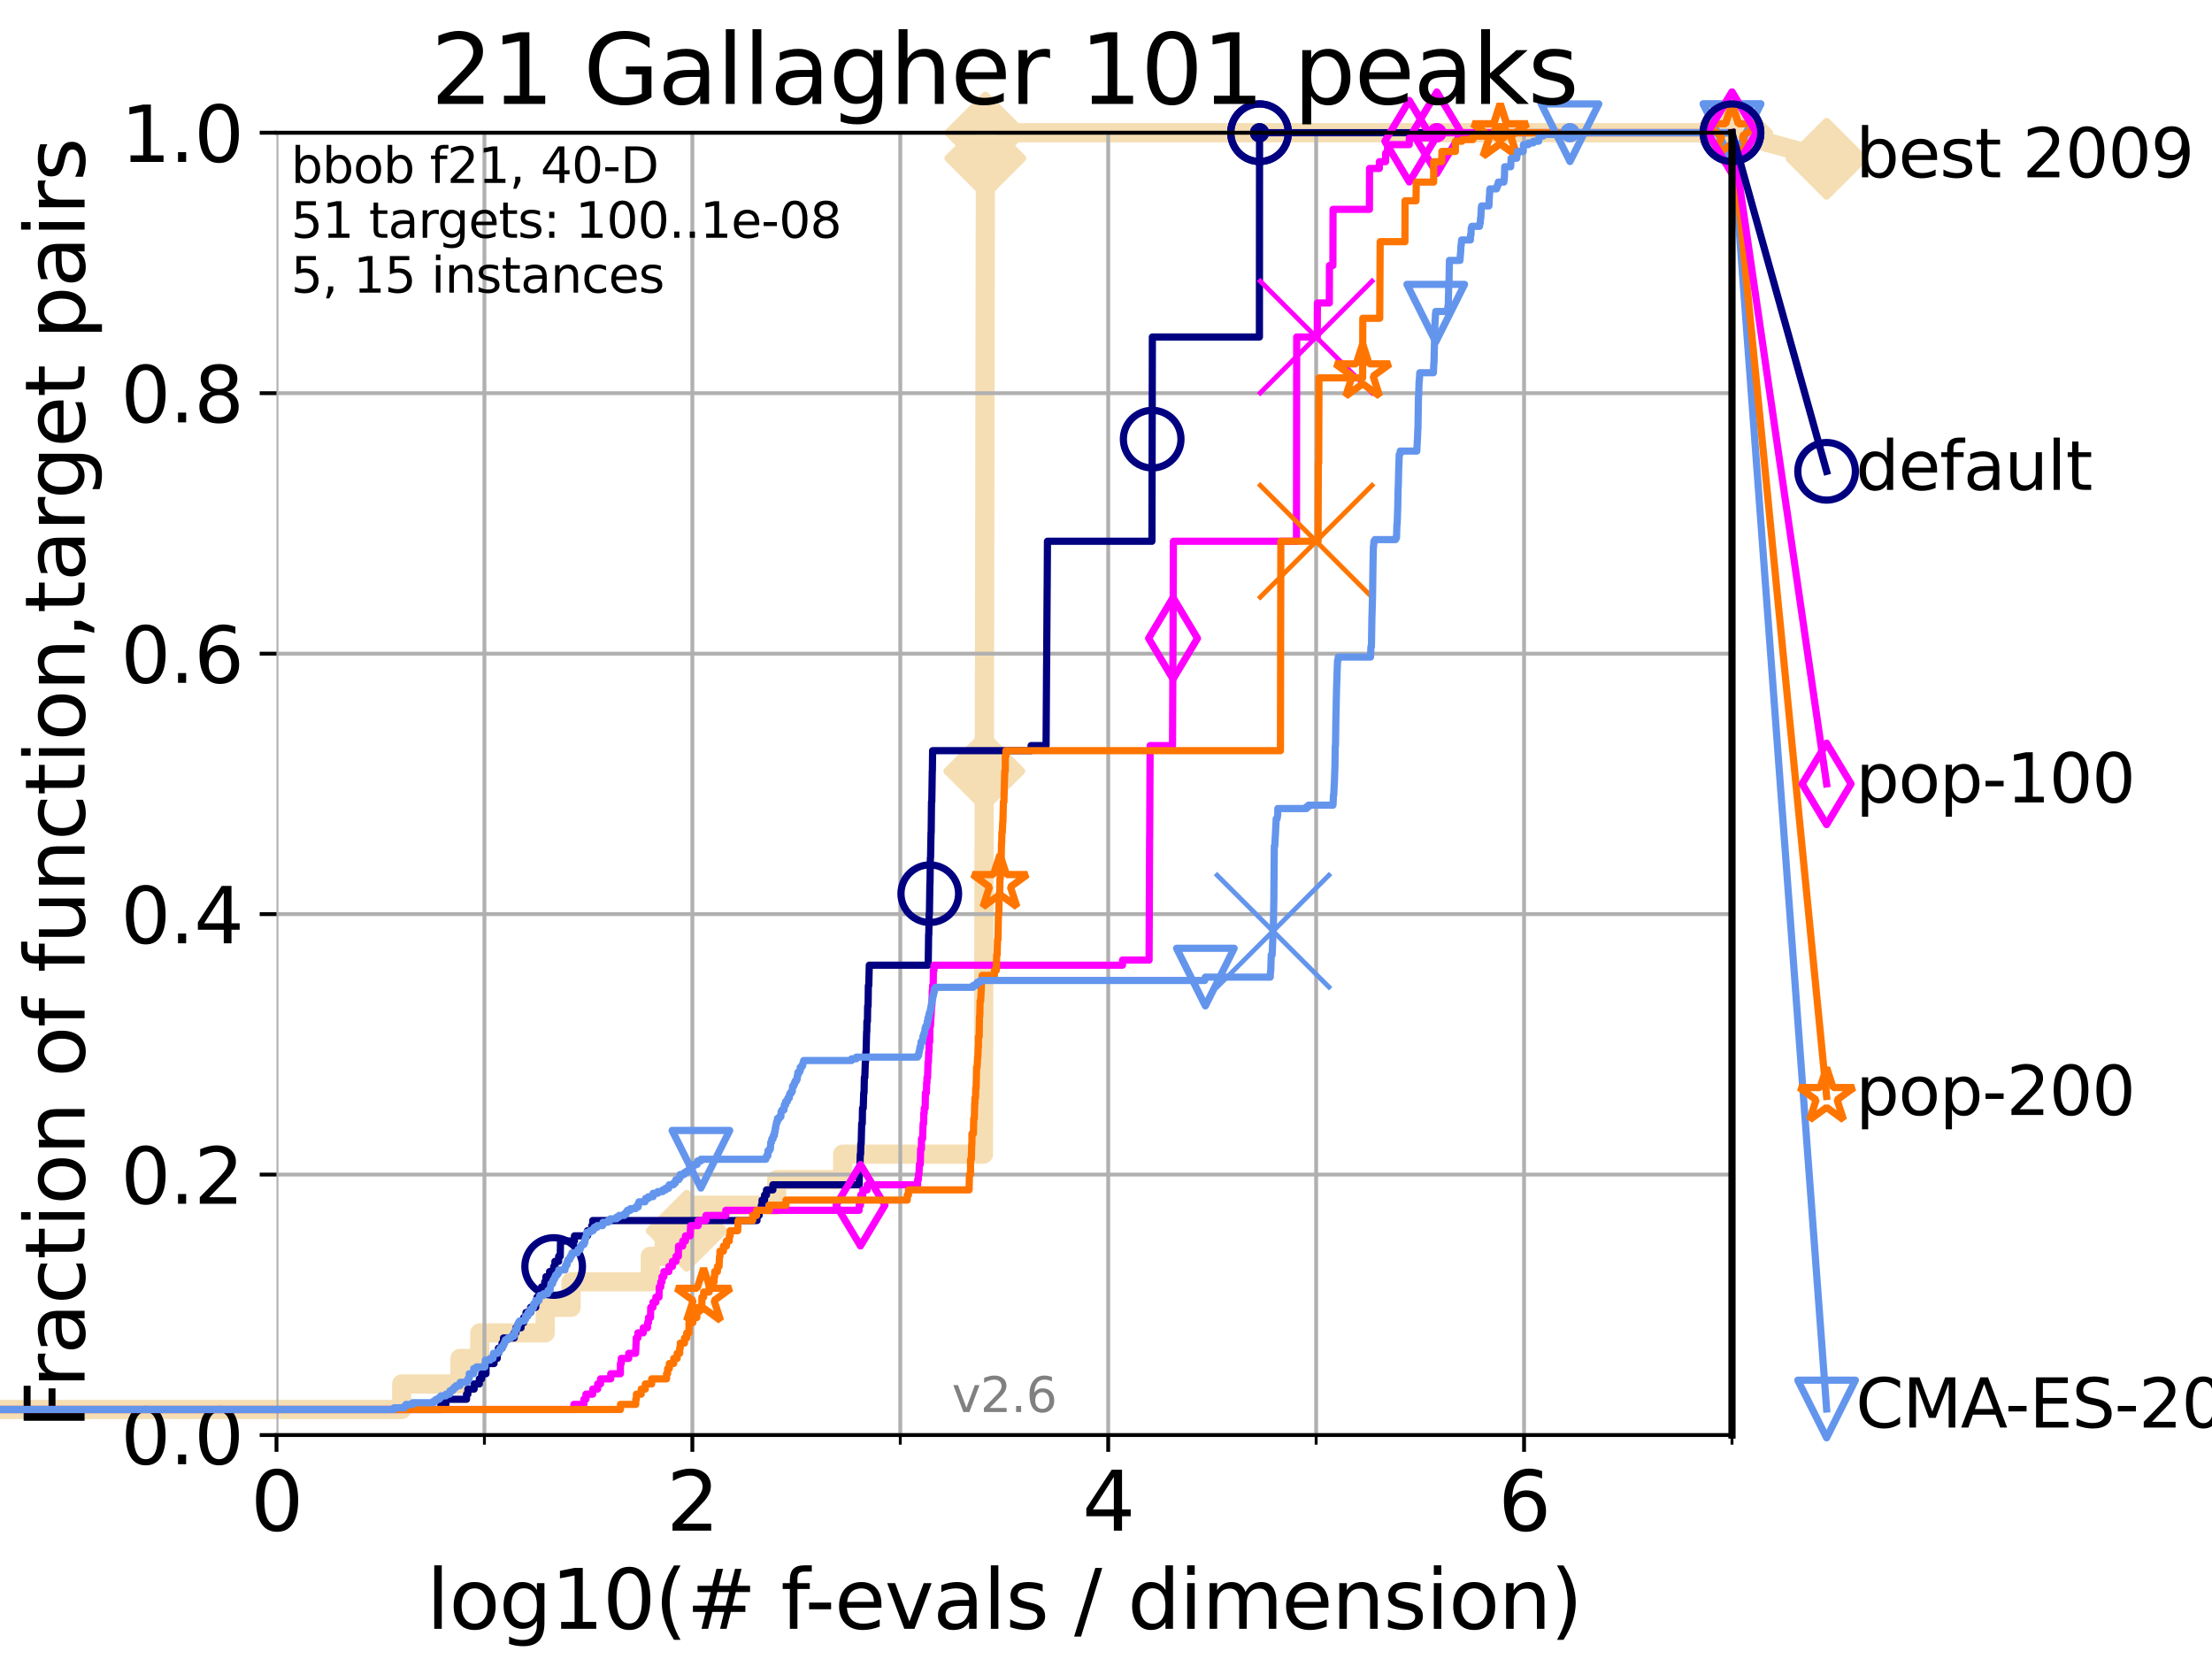 <?xml version="1.0" encoding="utf-8" standalone="no"?>
<!DOCTYPE svg PUBLIC "-//W3C//DTD SVG 1.1//EN"
  "http://www.w3.org/Graphics/SVG/1.1/DTD/svg11.dtd">
<svg xmlns:xlink="http://www.w3.org/1999/xlink" width="460.8pt" height="345.6pt" viewBox="0 0 460.8 345.6" xmlns="http://www.w3.org/2000/svg" version="1.1">
 <defs>
  <style type="text/css">*{stroke-linejoin: round; stroke-linecap: butt}</style>
 </defs>
 <g id="figure_1">
  <g id="patch_1">
   <path d="M 0 345.6 
L 460.8 345.6 
L 460.8 0 
L 0 0 
z
" style="fill: #ffffff"/>
  </g>
  <g id="axes_1">
   <g id="patch_2">
    <path d="M 57.6 298.944 
L 360.806 298.944 
L 360.806 27.648 
L 57.6 27.648 
z
" style="fill: #ffffff"/>
   </g>
   <g id="line2d_1">
    <path d="M -1 293.624 
L 83.678 293.624 
L 83.678 288.305 
L 95.814 288.305 
L 95.814 282.985 
L 99.95 282.985 
L 99.95 277.666 
L 113.574 277.666 
L 113.574 272.346 
L 118.962 272.346 
L 118.962 267.027 
L 135.464 267.027 
L 135.464 261.707 
L 138.362 261.707 
L 138.362 256.388 
L 143.046 256.388 
L 143.046 251.068 
L 161.786 251.068 
L 161.786 245.749 
L 175.553 245.749 
L 175.553 240.429 
L 204.876 240.429 
L 204.876 235.11 
L 204.894 235.11 
L 204.894 229.79 
L 204.898 229.79 
L 204.898 224.471 
L 204.901 224.471 
L 204.901 219.151 
L 204.915 219.151 
L 204.915 213.832 
L 204.922 213.832 
L 204.922 208.512 
L 204.934 208.512 
L 204.934 203.192 
L 204.943 203.192 
L 204.943 197.873 
L 204.954 197.873 
L 204.954 192.553 
L 204.97 192.553 
L 204.97 187.234 
L 204.977 187.234 
L 204.977 181.914 
L 204.988 181.914 
L 204.988 176.595 
L 205.012 176.595 
L 205.012 171.275 
L 205.019 171.275 
L 205.019 165.956 
L 205.028 165.956 
L 205.028 160.636 
L 205.05 160.636 
L 205.05 155.317 
L 205.057 155.317 
L 205.057 149.997 
L 205.067 149.997 
L 205.067 144.678 
L 205.082 144.678 
L 205.082 139.358 
L 205.093 139.358 
L 205.093 134.039 
L 205.105 134.039 
L 205.105 128.719 
L 205.111 128.719 
L 205.111 123.4 
L 205.128 123.4 
L 205.128 118.08 
L 205.135 118.08 
L 205.135 112.76 
L 205.14 112.76 
L 205.14 107.441 
L 205.155 107.441 
L 205.155 102.121 
L 205.161 102.121 
L 205.161 96.802 
L 205.165 96.802 
L 205.165 91.482 
L 205.175 91.482 
L 205.175 86.163 
L 205.185 86.163 
L 205.185 80.843 
L 205.19 80.843 
L 205.19 75.524 
L 205.2 75.524 
L 205.2 70.204 
L 205.209 70.204 
L 205.209 64.885 
L 205.222 64.885 
L 205.222 59.565 
L 205.23 59.565 
L 205.23 54.246 
L 205.238 54.246 
L 205.238 48.926 
L 205.259 48.926 
L 205.259 43.607 
L 205.265 43.607 
L 205.265 38.287 
L 205.27 38.287 
L 205.27 32.968 
L 205.295 32.968 
L 205.295 27.648 
L 360.806 27.648 
" style="fill: none; stroke: #f5deb3; stroke-width: 4; stroke-linecap: square"/>
   </g>
   <g id="line2d_2">
    <defs>
     <path id="m68753ea3c0" d="M -0 7.778 
L 7.778 0 
L 0 -7.778 
L -7.778 -0 
z
" style="stroke: #f5deb3; stroke-width: 1.5; stroke-linejoin: miter"/>
    </defs>
    <g>
     <use xlink:href="#m68753ea3c0" x="143.046" y="256.388" style="fill: #f5deb3; stroke: #f5deb3; stroke-width: 1.5; stroke-linejoin: miter"/>
     <use xlink:href="#m68753ea3c0" x="205.05" y="160.636" style="fill: #f5deb3; stroke: #f5deb3; stroke-width: 1.5; stroke-linejoin: miter"/>
     <use xlink:href="#m68753ea3c0" x="205.27" y="32.968" style="fill: #f5deb3; stroke: #f5deb3; stroke-width: 1.5; stroke-linejoin: miter"/>
     <use xlink:href="#m68753ea3c0" x="205.295" y="27.648" style="fill: #f5deb3; stroke: #f5deb3; stroke-width: 1.5; stroke-linejoin: miter"/>
     <use xlink:href="#m68753ea3c0" x="205.295" y="27.648" style="fill: #f5deb3; stroke: #f5deb3; stroke-width: 1.5; stroke-linejoin: miter"/>
     <use xlink:href="#m68753ea3c0" x="360.806" y="27.648" style="fill: #f5deb3; stroke: #f5deb3; stroke-width: 1.5; stroke-linejoin: miter"/>
    </g>
   </g>
   <g id="line2d_3">
    <path style="fill: none; stroke: #f5deb3; stroke-width: 4; stroke-linecap: square"/>
    <g/>
   </g>
   <g id="line2d_4">
    <path d="M 360.806 27.648 
L 380.515 33.074 
" style="fill: none; stroke: #f5deb3; stroke-width: 4; stroke-linecap: square"/>
    <g>
     <use xlink:href="#m68753ea3c0" x="360.806" y="27.648" style="fill: #f5deb3; stroke: #f5deb3; stroke-width: 1.5; stroke-linejoin: miter"/>
     <use xlink:href="#m68753ea3c0" x="380.515" y="33.074" style="fill: #f5deb3; stroke: #f5deb3; stroke-width: 1.5; stroke-linejoin: miter"/>
    </g>
   </g>
   <g id="matplotlib.axis_1">
    <g id="xtick_1">
     <g id="line2d_5">
      <path d="M 57.6 298.944 
L 57.6 27.648 
" clip-path="url(#pb142a51ce2)" style="fill: none; stroke: #b0b0b0; stroke-width: 0.8; stroke-linecap: square"/>
     </g>
     <g id="line2d_6">
      <defs>
       <path id="mcac59348a1" d="M 0 0 
L 0 3.5 
" style="stroke: #000000; stroke-width: 0.8"/>
      </defs>
      <g>
       <use xlink:href="#mcac59348a1" x="57.6" y="298.944" style="stroke: #000000; stroke-width: 0.8"/>
      </g>
     </g>
     <g id="text_1">
      <!-- 0 -->
      <g transform="translate(52.192 318.861)scale(0.17 -0.17)">
       <defs>
        <path id="DejaVuSans-30" d="M 2034 4250 
Q 1547 4250 1301 3770 
Q 1056 3291 1056 2328 
Q 1056 1369 1301 889 
Q 1547 409 2034 409 
Q 2525 409 2770 889 
Q 3016 1369 3016 2328 
Q 3016 3291 2770 3770 
Q 2525 4250 2034 4250 
z
M 2034 4750 
Q 2819 4750 3233 4129 
Q 3647 3509 3647 2328 
Q 3647 1150 3233 529 
Q 2819 -91 2034 -91 
Q 1250 -91 836 529 
Q 422 1150 422 2328 
Q 422 3509 836 4129 
Q 1250 4750 2034 4750 
z
" transform="scale(0.016)"/>
       </defs>
       <use xlink:href="#DejaVuSans-30"/>
      </g>
     </g>
    </g>
    <g id="xtick_2">
     <g id="line2d_7">
      <path d="M 144.23 298.944 
L 144.23 27.648 
" clip-path="url(#pb142a51ce2)" style="fill: none; stroke: #b0b0b0; stroke-width: 0.8; stroke-linecap: square"/>
     </g>
     <g id="line2d_8">
      <g>
       <use xlink:href="#mcac59348a1" x="144.23" y="298.944" style="stroke: #000000; stroke-width: 0.8"/>
      </g>
     </g>
     <g id="text_2">
      <!-- 2 -->
      <g transform="translate(138.822 318.861)scale(0.17 -0.17)">
       <defs>
        <path id="DejaVuSans-32" d="M 1228 531 
L 3431 531 
L 3431 0 
L 469 0 
L 469 531 
Q 828 903 1448 1529 
Q 2069 2156 2228 2338 
Q 2531 2678 2651 2914 
Q 2772 3150 2772 3378 
Q 2772 3750 2511 3984 
Q 2250 4219 1831 4219 
Q 1534 4219 1204 4116 
Q 875 4013 500 3803 
L 500 4441 
Q 881 4594 1212 4672 
Q 1544 4750 1819 4750 
Q 2544 4750 2975 4387 
Q 3406 4025 3406 3419 
Q 3406 3131 3298 2873 
Q 3191 2616 2906 2266 
Q 2828 2175 2409 1742 
Q 1991 1309 1228 531 
z
" transform="scale(0.016)"/>
       </defs>
       <use xlink:href="#DejaVuSans-32"/>
      </g>
     </g>
    </g>
    <g id="xtick_3">
     <g id="line2d_9">
      <path d="M 230.861 298.944 
L 230.861 27.648 
" clip-path="url(#pb142a51ce2)" style="fill: none; stroke: #b0b0b0; stroke-width: 0.8; stroke-linecap: square"/>
     </g>
     <g id="line2d_10">
      <g>
       <use xlink:href="#mcac59348a1" x="230.861" y="298.944" style="stroke: #000000; stroke-width: 0.8"/>
      </g>
     </g>
     <g id="text_3">
      <!-- 4 -->
      <g transform="translate(225.453 318.861)scale(0.17 -0.17)">
       <defs>
        <path id="DejaVuSans-34" d="M 2419 4116 
L 825 1625 
L 2419 1625 
L 2419 4116 
z
M 2253 4666 
L 3047 4666 
L 3047 1625 
L 3713 1625 
L 3713 1100 
L 3047 1100 
L 3047 0 
L 2419 0 
L 2419 1100 
L 313 1100 
L 313 1709 
L 2253 4666 
z
" transform="scale(0.016)"/>
       </defs>
       <use xlink:href="#DejaVuSans-34"/>
      </g>
     </g>
    </g>
    <g id="xtick_4">
     <g id="line2d_11">
      <path d="M 317.491 298.944 
L 317.491 27.648 
" clip-path="url(#pb142a51ce2)" style="fill: none; stroke: #b0b0b0; stroke-width: 0.8; stroke-linecap: square"/>
     </g>
     <g id="line2d_12">
      <g>
       <use xlink:href="#mcac59348a1" x="317.491" y="298.944" style="stroke: #000000; stroke-width: 0.8"/>
      </g>
     </g>
     <g id="text_4">
      <!-- 6 -->
      <g transform="translate(312.083 318.861)scale(0.17 -0.17)">
       <defs>
        <path id="DejaVuSans-36" d="M 2113 2584 
Q 1688 2584 1439 2293 
Q 1191 2003 1191 1497 
Q 1191 994 1439 701 
Q 1688 409 2113 409 
Q 2538 409 2786 701 
Q 3034 994 3034 1497 
Q 3034 2003 2786 2293 
Q 2538 2584 2113 2584 
z
M 3366 4563 
L 3366 3988 
Q 3128 4100 2886 4159 
Q 2644 4219 2406 4219 
Q 1781 4219 1451 3797 
Q 1122 3375 1075 2522 
Q 1259 2794 1537 2939 
Q 1816 3084 2150 3084 
Q 2853 3084 3261 2657 
Q 3669 2231 3669 1497 
Q 3669 778 3244 343 
Q 2819 -91 2113 -91 
Q 1303 -91 875 529 
Q 447 1150 447 2328 
Q 447 3434 972 4092 
Q 1497 4750 2381 4750 
Q 2619 4750 2861 4703 
Q 3103 4656 3366 4563 
z
" transform="scale(0.016)"/>
       </defs>
       <use xlink:href="#DejaVuSans-36"/>
      </g>
     </g>
    </g>
    <g id="xtick_5">
     <g id="line2d_13">
      <path d="M 100.915 298.944 
L 100.915 27.648 
" clip-path="url(#pb142a51ce2)" style="fill: none; stroke: #b0b0b0; stroke-width: 0.8; stroke-linecap: square"/>
     </g>
     <g id="line2d_14">
      <defs>
       <path id="m6d6f26f4b8" d="M 0 0 
L 0 2 
" style="stroke: #000000; stroke-width: 0.6"/>
      </defs>
      <g>
       <use xlink:href="#m6d6f26f4b8" x="100.915" y="298.944" style="stroke: #000000; stroke-width: 0.6"/>
      </g>
     </g>
    </g>
    <g id="xtick_6">
     <g id="line2d_15">
      <path d="M 187.546 298.944 
L 187.546 27.648 
" clip-path="url(#pb142a51ce2)" style="fill: none; stroke: #b0b0b0; stroke-width: 0.8; stroke-linecap: square"/>
     </g>
     <g id="line2d_16">
      <g>
       <use xlink:href="#m6d6f26f4b8" x="187.546" y="298.944" style="stroke: #000000; stroke-width: 0.6"/>
      </g>
     </g>
    </g>
    <g id="xtick_7">
     <g id="line2d_17">
      <path d="M 274.176 298.944 
L 274.176 27.648 
" clip-path="url(#pb142a51ce2)" style="fill: none; stroke: #b0b0b0; stroke-width: 0.8; stroke-linecap: square"/>
     </g>
     <g id="line2d_18">
      <g>
       <use xlink:href="#m6d6f26f4b8" x="274.176" y="298.944" style="stroke: #000000; stroke-width: 0.6"/>
      </g>
     </g>
    </g>
    <g id="xtick_8">
     <g id="line2d_19">
      <path d="M 360.806 298.944 
L 360.806 27.648 
" clip-path="url(#pb142a51ce2)" style="fill: none; stroke: #b0b0b0; stroke-width: 0.8; stroke-linecap: square"/>
     </g>
     <g id="line2d_20">
      <g>
       <use xlink:href="#m6d6f26f4b8" x="360.806" y="298.944" style="stroke: #000000; stroke-width: 0.6"/>
      </g>
     </g>
    </g>
    <g id="text_5">
     <!-- log10(# f-evals / dimension) -->
     <g transform="translate(88.823 339.314)scale(0.17 -0.17)">
      <defs>
       <path id="DejaVuSans-6c" d="M 603 4863 
L 1178 4863 
L 1178 0 
L 603 0 
L 603 4863 
z
" transform="scale(0.016)"/>
       <path id="DejaVuSans-6f" d="M 1959 3097 
Q 1497 3097 1228 2736 
Q 959 2375 959 1747 
Q 959 1119 1226 758 
Q 1494 397 1959 397 
Q 2419 397 2687 759 
Q 2956 1122 2956 1747 
Q 2956 2369 2687 2733 
Q 2419 3097 1959 3097 
z
M 1959 3584 
Q 2709 3584 3137 3096 
Q 3566 2609 3566 1747 
Q 3566 888 3137 398 
Q 2709 -91 1959 -91 
Q 1206 -91 779 398 
Q 353 888 353 1747 
Q 353 2609 779 3096 
Q 1206 3584 1959 3584 
z
" transform="scale(0.016)"/>
       <path id="DejaVuSans-67" d="M 2906 1791 
Q 2906 2416 2648 2759 
Q 2391 3103 1925 3103 
Q 1463 3103 1205 2759 
Q 947 2416 947 1791 
Q 947 1169 1205 825 
Q 1463 481 1925 481 
Q 2391 481 2648 825 
Q 2906 1169 2906 1791 
z
M 3481 434 
Q 3481 -459 3084 -895 
Q 2688 -1331 1869 -1331 
Q 1566 -1331 1297 -1286 
Q 1028 -1241 775 -1147 
L 775 -588 
Q 1028 -725 1275 -790 
Q 1522 -856 1778 -856 
Q 2344 -856 2625 -561 
Q 2906 -266 2906 331 
L 2906 616 
Q 2728 306 2450 153 
Q 2172 0 1784 0 
Q 1141 0 747 490 
Q 353 981 353 1791 
Q 353 2603 747 3093 
Q 1141 3584 1784 3584 
Q 2172 3584 2450 3431 
Q 2728 3278 2906 2969 
L 2906 3500 
L 3481 3500 
L 3481 434 
z
" transform="scale(0.016)"/>
       <path id="DejaVuSans-31" d="M 794 531 
L 1825 531 
L 1825 4091 
L 703 3866 
L 703 4441 
L 1819 4666 
L 2450 4666 
L 2450 531 
L 3481 531 
L 3481 0 
L 794 0 
L 794 531 
z
" transform="scale(0.016)"/>
       <path id="DejaVuSans-28" d="M 1984 4856 
Q 1566 4138 1362 3434 
Q 1159 2731 1159 2009 
Q 1159 1288 1364 580 
Q 1569 -128 1984 -844 
L 1484 -844 
Q 1016 -109 783 600 
Q 550 1309 550 2009 
Q 550 2706 781 3412 
Q 1013 4119 1484 4856 
L 1984 4856 
z
" transform="scale(0.016)"/>
       <path id="DejaVuSans-23" d="M 3272 2816 
L 2363 2816 
L 2100 1772 
L 3016 1772 
L 3272 2816 
z
M 2803 4594 
L 2478 3297 
L 3391 3297 
L 3719 4594 
L 4219 4594 
L 3897 3297 
L 4872 3297 
L 4872 2816 
L 3775 2816 
L 3519 1772 
L 4513 1772 
L 4513 1294 
L 3397 1294 
L 3072 0 
L 2572 0 
L 2894 1294 
L 1978 1294 
L 1656 0 
L 1153 0 
L 1478 1294 
L 494 1294 
L 494 1772 
L 1594 1772 
L 1856 2816 
L 850 2816 
L 850 3297 
L 1978 3297 
L 2297 4594 
L 2803 4594 
z
" transform="scale(0.016)"/>
       <path id="DejaVuSans-20" transform="scale(0.016)"/>
       <path id="DejaVuSans-66" d="M 2375 4863 
L 2375 4384 
L 1825 4384 
Q 1516 4384 1395 4259 
Q 1275 4134 1275 3809 
L 1275 3500 
L 2222 3500 
L 2222 3053 
L 1275 3053 
L 1275 0 
L 697 0 
L 697 3053 
L 147 3053 
L 147 3500 
L 697 3500 
L 697 3744 
Q 697 4328 969 4595 
Q 1241 4863 1831 4863 
L 2375 4863 
z
" transform="scale(0.016)"/>
       <path id="DejaVuSans-2d" d="M 313 2009 
L 1997 2009 
L 1997 1497 
L 313 1497 
L 313 2009 
z
" transform="scale(0.016)"/>
       <path id="DejaVuSans-65" d="M 3597 1894 
L 3597 1613 
L 953 1613 
Q 991 1019 1311 708 
Q 1631 397 2203 397 
Q 2534 397 2845 478 
Q 3156 559 3463 722 
L 3463 178 
Q 3153 47 2828 -22 
Q 2503 -91 2169 -91 
Q 1331 -91 842 396 
Q 353 884 353 1716 
Q 353 2575 817 3079 
Q 1281 3584 2069 3584 
Q 2775 3584 3186 3129 
Q 3597 2675 3597 1894 
z
M 3022 2063 
Q 3016 2534 2758 2815 
Q 2500 3097 2075 3097 
Q 1594 3097 1305 2825 
Q 1016 2553 972 2059 
L 3022 2063 
z
" transform="scale(0.016)"/>
       <path id="DejaVuSans-76" d="M 191 3500 
L 800 3500 
L 1894 563 
L 2988 3500 
L 3597 3500 
L 2284 0 
L 1503 0 
L 191 3500 
z
" transform="scale(0.016)"/>
       <path id="DejaVuSans-61" d="M 2194 1759 
Q 1497 1759 1228 1600 
Q 959 1441 959 1056 
Q 959 750 1161 570 
Q 1363 391 1709 391 
Q 2188 391 2477 730 
Q 2766 1069 2766 1631 
L 2766 1759 
L 2194 1759 
z
M 3341 1997 
L 3341 0 
L 2766 0 
L 2766 531 
Q 2569 213 2275 61 
Q 1981 -91 1556 -91 
Q 1019 -91 701 211 
Q 384 513 384 1019 
Q 384 1609 779 1909 
Q 1175 2209 1959 2209 
L 2766 2209 
L 2766 2266 
Q 2766 2663 2505 2880 
Q 2244 3097 1772 3097 
Q 1472 3097 1187 3025 
Q 903 2953 641 2809 
L 641 3341 
Q 956 3463 1253 3523 
Q 1550 3584 1831 3584 
Q 2591 3584 2966 3190 
Q 3341 2797 3341 1997 
z
" transform="scale(0.016)"/>
       <path id="DejaVuSans-73" d="M 2834 3397 
L 2834 2853 
Q 2591 2978 2328 3040 
Q 2066 3103 1784 3103 
Q 1356 3103 1142 2972 
Q 928 2841 928 2578 
Q 928 2378 1081 2264 
Q 1234 2150 1697 2047 
L 1894 2003 
Q 2506 1872 2764 1633 
Q 3022 1394 3022 966 
Q 3022 478 2636 193 
Q 2250 -91 1575 -91 
Q 1294 -91 989 -36 
Q 684 19 347 128 
L 347 722 
Q 666 556 975 473 
Q 1284 391 1588 391 
Q 1994 391 2212 530 
Q 2431 669 2431 922 
Q 2431 1156 2273 1281 
Q 2116 1406 1581 1522 
L 1381 1569 
Q 847 1681 609 1914 
Q 372 2147 372 2553 
Q 372 3047 722 3315 
Q 1072 3584 1716 3584 
Q 2034 3584 2315 3537 
Q 2597 3491 2834 3397 
z
" transform="scale(0.016)"/>
       <path id="DejaVuSans-2f" d="M 1625 4666 
L 2156 4666 
L 531 -594 
L 0 -594 
L 1625 4666 
z
" transform="scale(0.016)"/>
       <path id="DejaVuSans-64" d="M 2906 2969 
L 2906 4863 
L 3481 4863 
L 3481 0 
L 2906 0 
L 2906 525 
Q 2725 213 2448 61 
Q 2172 -91 1784 -91 
Q 1150 -91 751 415 
Q 353 922 353 1747 
Q 353 2572 751 3078 
Q 1150 3584 1784 3584 
Q 2172 3584 2448 3432 
Q 2725 3281 2906 2969 
z
M 947 1747 
Q 947 1113 1208 752 
Q 1469 391 1925 391 
Q 2381 391 2643 752 
Q 2906 1113 2906 1747 
Q 2906 2381 2643 2742 
Q 2381 3103 1925 3103 
Q 1469 3103 1208 2742 
Q 947 2381 947 1747 
z
" transform="scale(0.016)"/>
       <path id="DejaVuSans-69" d="M 603 3500 
L 1178 3500 
L 1178 0 
L 603 0 
L 603 3500 
z
M 603 4863 
L 1178 4863 
L 1178 4134 
L 603 4134 
L 603 4863 
z
" transform="scale(0.016)"/>
       <path id="DejaVuSans-6d" d="M 3328 2828 
Q 3544 3216 3844 3400 
Q 4144 3584 4550 3584 
Q 5097 3584 5394 3201 
Q 5691 2819 5691 2113 
L 5691 0 
L 5113 0 
L 5113 2094 
Q 5113 2597 4934 2840 
Q 4756 3084 4391 3084 
Q 3944 3084 3684 2787 
Q 3425 2491 3425 1978 
L 3425 0 
L 2847 0 
L 2847 2094 
Q 2847 2600 2669 2842 
Q 2491 3084 2119 3084 
Q 1678 3084 1418 2786 
Q 1159 2488 1159 1978 
L 1159 0 
L 581 0 
L 581 3500 
L 1159 3500 
L 1159 2956 
Q 1356 3278 1631 3431 
Q 1906 3584 2284 3584 
Q 2666 3584 2933 3390 
Q 3200 3197 3328 2828 
z
" transform="scale(0.016)"/>
       <path id="DejaVuSans-6e" d="M 3513 2113 
L 3513 0 
L 2938 0 
L 2938 2094 
Q 2938 2591 2744 2837 
Q 2550 3084 2163 3084 
Q 1697 3084 1428 2787 
Q 1159 2491 1159 1978 
L 1159 0 
L 581 0 
L 581 3500 
L 1159 3500 
L 1159 2956 
Q 1366 3272 1645 3428 
Q 1925 3584 2291 3584 
Q 2894 3584 3203 3211 
Q 3513 2838 3513 2113 
z
" transform="scale(0.016)"/>
       <path id="DejaVuSans-29" d="M 513 4856 
L 1013 4856 
Q 1481 4119 1714 3412 
Q 1947 2706 1947 2009 
Q 1947 1309 1714 600 
Q 1481 -109 1013 -844 
L 513 -844 
Q 928 -128 1133 580 
Q 1338 1288 1338 2009 
Q 1338 2731 1133 3434 
Q 928 4138 513 4856 
z
" transform="scale(0.016)"/>
      </defs>
      <use xlink:href="#DejaVuSans-6c"/>
      <use xlink:href="#DejaVuSans-6f" x="27.783"/>
      <use xlink:href="#DejaVuSans-67" x="88.965"/>
      <use xlink:href="#DejaVuSans-31" x="152.441"/>
      <use xlink:href="#DejaVuSans-30" x="216.064"/>
      <use xlink:href="#DejaVuSans-28" x="279.688"/>
      <use xlink:href="#DejaVuSans-23" x="318.701"/>
      <use xlink:href="#DejaVuSans-20" x="402.49"/>
      <use xlink:href="#DejaVuSans-66" x="434.277"/>
      <use xlink:href="#DejaVuSans-2d" x="463.982"/>
      <use xlink:href="#DejaVuSans-65" x="500.066"/>
      <use xlink:href="#DejaVuSans-76" x="561.59"/>
      <use xlink:href="#DejaVuSans-61" x="620.77"/>
      <use xlink:href="#DejaVuSans-6c" x="682.049"/>
      <use xlink:href="#DejaVuSans-73" x="709.832"/>
      <use xlink:href="#DejaVuSans-20" x="761.932"/>
      <use xlink:href="#DejaVuSans-2f" x="793.719"/>
      <use xlink:href="#DejaVuSans-20" x="827.41"/>
      <use xlink:href="#DejaVuSans-64" x="859.197"/>
      <use xlink:href="#DejaVuSans-69" x="922.674"/>
      <use xlink:href="#DejaVuSans-6d" x="950.457"/>
      <use xlink:href="#DejaVuSans-65" x="1047.869"/>
      <use xlink:href="#DejaVuSans-6e" x="1109.393"/>
      <use xlink:href="#DejaVuSans-73" x="1172.771"/>
      <use xlink:href="#DejaVuSans-69" x="1224.871"/>
      <use xlink:href="#DejaVuSans-6f" x="1252.654"/>
      <use xlink:href="#DejaVuSans-6e" x="1313.836"/>
      <use xlink:href="#DejaVuSans-29" x="1377.215"/>
     </g>
    </g>
   </g>
   <g id="matplotlib.axis_2">
    <g id="ytick_1">
     <g id="line2d_21">
      <path d="M 57.6 298.944 
L 360.806 298.944 
" clip-path="url(#pb142a51ce2)" style="fill: none; stroke: #b0b0b0; stroke-width: 0.8; stroke-linecap: square"/>
     </g>
     <g id="line2d_22">
      <defs>
       <path id="m51a0ae2d6e" d="M 0 0 
L -3.5 0 
" style="stroke: #000000; stroke-width: 0.8"/>
      </defs>
      <g>
       <use xlink:href="#m51a0ae2d6e" x="57.6" y="298.944" style="stroke: #000000; stroke-width: 0.8"/>
      </g>
     </g>
     <g id="text_6">
      <!-- 0.0 -->
      <g transform="translate(25.155 305.023)scale(0.16 -0.16)">
       <defs>
        <path id="DejaVuSans-2e" d="M 684 794 
L 1344 794 
L 1344 0 
L 684 0 
L 684 794 
z
" transform="scale(0.016)"/>
       </defs>
       <use xlink:href="#DejaVuSans-30"/>
       <use xlink:href="#DejaVuSans-2e" x="63.623"/>
       <use xlink:href="#DejaVuSans-30" x="95.41"/>
      </g>
     </g>
    </g>
    <g id="ytick_2">
     <g id="line2d_23">
      <path d="M 57.6 244.685 
L 360.806 244.685 
" clip-path="url(#pb142a51ce2)" style="fill: none; stroke: #b0b0b0; stroke-width: 0.8; stroke-linecap: square"/>
     </g>
     <g id="line2d_24">
      <g>
       <use xlink:href="#m51a0ae2d6e" x="57.6" y="244.685" style="stroke: #000000; stroke-width: 0.8"/>
      </g>
     </g>
     <g id="text_7">
      <!-- 0.2 -->
      <g transform="translate(25.155 250.764)scale(0.16 -0.16)">
       <use xlink:href="#DejaVuSans-30"/>
       <use xlink:href="#DejaVuSans-2e" x="63.623"/>
       <use xlink:href="#DejaVuSans-32" x="95.41"/>
      </g>
     </g>
    </g>
    <g id="ytick_3">
     <g id="line2d_25">
      <path d="M 57.6 190.426 
L 360.806 190.426 
" clip-path="url(#pb142a51ce2)" style="fill: none; stroke: #b0b0b0; stroke-width: 0.8; stroke-linecap: square"/>
     </g>
     <g id="line2d_26">
      <g>
       <use xlink:href="#m51a0ae2d6e" x="57.6" y="190.426" style="stroke: #000000; stroke-width: 0.8"/>
      </g>
     </g>
     <g id="text_8">
      <!-- 0.4 -->
      <g transform="translate(25.155 196.504)scale(0.16 -0.16)">
       <use xlink:href="#DejaVuSans-30"/>
       <use xlink:href="#DejaVuSans-2e" x="63.623"/>
       <use xlink:href="#DejaVuSans-34" x="95.41"/>
      </g>
     </g>
    </g>
    <g id="ytick_4">
     <g id="line2d_27">
      <path d="M 57.6 136.166 
L 360.806 136.166 
" clip-path="url(#pb142a51ce2)" style="fill: none; stroke: #b0b0b0; stroke-width: 0.8; stroke-linecap: square"/>
     </g>
     <g id="line2d_28">
      <g>
       <use xlink:href="#m51a0ae2d6e" x="57.6" y="136.166" style="stroke: #000000; stroke-width: 0.8"/>
      </g>
     </g>
     <g id="text_9">
      <!-- 0.6 -->
      <g transform="translate(25.155 142.245)scale(0.16 -0.16)">
       <use xlink:href="#DejaVuSans-30"/>
       <use xlink:href="#DejaVuSans-2e" x="63.623"/>
       <use xlink:href="#DejaVuSans-36" x="95.41"/>
      </g>
     </g>
    </g>
    <g id="ytick_5">
     <g id="line2d_29">
      <path d="M 57.6 81.907 
L 360.806 81.907 
" clip-path="url(#pb142a51ce2)" style="fill: none; stroke: #b0b0b0; stroke-width: 0.8; stroke-linecap: square"/>
     </g>
     <g id="line2d_30">
      <g>
       <use xlink:href="#m51a0ae2d6e" x="57.6" y="81.907" style="stroke: #000000; stroke-width: 0.8"/>
      </g>
     </g>
     <g id="text_10">
      <!-- 0.8 -->
      <g transform="translate(25.155 87.986)scale(0.16 -0.16)">
       <defs>
        <path id="DejaVuSans-38" d="M 2034 2216 
Q 1584 2216 1326 1975 
Q 1069 1734 1069 1313 
Q 1069 891 1326 650 
Q 1584 409 2034 409 
Q 2484 409 2743 651 
Q 3003 894 3003 1313 
Q 3003 1734 2745 1975 
Q 2488 2216 2034 2216 
z
M 1403 2484 
Q 997 2584 770 2862 
Q 544 3141 544 3541 
Q 544 4100 942 4425 
Q 1341 4750 2034 4750 
Q 2731 4750 3128 4425 
Q 3525 4100 3525 3541 
Q 3525 3141 3298 2862 
Q 3072 2584 2669 2484 
Q 3125 2378 3379 2068 
Q 3634 1759 3634 1313 
Q 3634 634 3220 271 
Q 2806 -91 2034 -91 
Q 1263 -91 848 271 
Q 434 634 434 1313 
Q 434 1759 690 2068 
Q 947 2378 1403 2484 
z
M 1172 3481 
Q 1172 3119 1398 2916 
Q 1625 2713 2034 2713 
Q 2441 2713 2670 2916 
Q 2900 3119 2900 3481 
Q 2900 3844 2670 4047 
Q 2441 4250 2034 4250 
Q 1625 4250 1398 4047 
Q 1172 3844 1172 3481 
z
" transform="scale(0.016)"/>
       </defs>
       <use xlink:href="#DejaVuSans-30"/>
       <use xlink:href="#DejaVuSans-2e" x="63.623"/>
       <use xlink:href="#DejaVuSans-38" x="95.41"/>
      </g>
     </g>
    </g>
    <g id="ytick_6">
     <g id="line2d_31">
      <path d="M 57.6 27.648 
L 360.806 27.648 
" clip-path="url(#pb142a51ce2)" style="fill: none; stroke: #b0b0b0; stroke-width: 0.8; stroke-linecap: square"/>
     </g>
     <g id="line2d_32">
      <g>
       <use xlink:href="#m51a0ae2d6e" x="57.6" y="27.648" style="stroke: #000000; stroke-width: 0.8"/>
      </g>
     </g>
     <g id="text_11">
      <!-- 1.0 -->
      <g transform="translate(25.155 33.727)scale(0.16 -0.16)">
       <use xlink:href="#DejaVuSans-31"/>
       <use xlink:href="#DejaVuSans-2e" x="63.623"/>
       <use xlink:href="#DejaVuSans-30" x="95.41"/>
      </g>
     </g>
    </g>
    <g id="text_12">
     <!-- Fraction of function,target pairs -->
     <g transform="translate(17.62 297.681)rotate(-90)scale(0.17 -0.17)">
      <defs>
       <path id="DejaVuSans-46" d="M 628 4666 
L 3309 4666 
L 3309 4134 
L 1259 4134 
L 1259 2759 
L 3109 2759 
L 3109 2228 
L 1259 2228 
L 1259 0 
L 628 0 
L 628 4666 
z
" transform="scale(0.016)"/>
       <path id="DejaVuSans-72" d="M 2631 2963 
Q 2534 3019 2420 3045 
Q 2306 3072 2169 3072 
Q 1681 3072 1420 2755 
Q 1159 2438 1159 1844 
L 1159 0 
L 581 0 
L 581 3500 
L 1159 3500 
L 1159 2956 
Q 1341 3275 1631 3429 
Q 1922 3584 2338 3584 
Q 2397 3584 2469 3576 
Q 2541 3569 2628 3553 
L 2631 2963 
z
" transform="scale(0.016)"/>
       <path id="DejaVuSans-63" d="M 3122 3366 
L 3122 2828 
Q 2878 2963 2633 3030 
Q 2388 3097 2138 3097 
Q 1578 3097 1268 2742 
Q 959 2388 959 1747 
Q 959 1106 1268 751 
Q 1578 397 2138 397 
Q 2388 397 2633 464 
Q 2878 531 3122 666 
L 3122 134 
Q 2881 22 2623 -34 
Q 2366 -91 2075 -91 
Q 1284 -91 818 406 
Q 353 903 353 1747 
Q 353 2603 823 3093 
Q 1294 3584 2113 3584 
Q 2378 3584 2631 3529 
Q 2884 3475 3122 3366 
z
" transform="scale(0.016)"/>
       <path id="DejaVuSans-74" d="M 1172 4494 
L 1172 3500 
L 2356 3500 
L 2356 3053 
L 1172 3053 
L 1172 1153 
Q 1172 725 1289 603 
Q 1406 481 1766 481 
L 2356 481 
L 2356 0 
L 1766 0 
Q 1100 0 847 248 
Q 594 497 594 1153 
L 594 3053 
L 172 3053 
L 172 3500 
L 594 3500 
L 594 4494 
L 1172 4494 
z
" transform="scale(0.016)"/>
       <path id="DejaVuSans-75" d="M 544 1381 
L 544 3500 
L 1119 3500 
L 1119 1403 
Q 1119 906 1312 657 
Q 1506 409 1894 409 
Q 2359 409 2629 706 
Q 2900 1003 2900 1516 
L 2900 3500 
L 3475 3500 
L 3475 0 
L 2900 0 
L 2900 538 
Q 2691 219 2414 64 
Q 2138 -91 1772 -91 
Q 1169 -91 856 284 
Q 544 659 544 1381 
z
M 1991 3584 
L 1991 3584 
z
" transform="scale(0.016)"/>
       <path id="DejaVuSans-2c" d="M 750 794 
L 1409 794 
L 1409 256 
L 897 -744 
L 494 -744 
L 750 256 
L 750 794 
z
" transform="scale(0.016)"/>
       <path id="DejaVuSans-70" d="M 1159 525 
L 1159 -1331 
L 581 -1331 
L 581 3500 
L 1159 3500 
L 1159 2969 
Q 1341 3281 1617 3432 
Q 1894 3584 2278 3584 
Q 2916 3584 3314 3078 
Q 3713 2572 3713 1747 
Q 3713 922 3314 415 
Q 2916 -91 2278 -91 
Q 1894 -91 1617 61 
Q 1341 213 1159 525 
z
M 3116 1747 
Q 3116 2381 2855 2742 
Q 2594 3103 2138 3103 
Q 1681 3103 1420 2742 
Q 1159 2381 1159 1747 
Q 1159 1113 1420 752 
Q 1681 391 2138 391 
Q 2594 391 2855 752 
Q 3116 1113 3116 1747 
z
" transform="scale(0.016)"/>
      </defs>
      <use xlink:href="#DejaVuSans-46"/>
      <use xlink:href="#DejaVuSans-72" x="50.27"/>
      <use xlink:href="#DejaVuSans-61" x="91.383"/>
      <use xlink:href="#DejaVuSans-63" x="152.662"/>
      <use xlink:href="#DejaVuSans-74" x="207.643"/>
      <use xlink:href="#DejaVuSans-69" x="246.852"/>
      <use xlink:href="#DejaVuSans-6f" x="274.635"/>
      <use xlink:href="#DejaVuSans-6e" x="335.816"/>
      <use xlink:href="#DejaVuSans-20" x="399.195"/>
      <use xlink:href="#DejaVuSans-6f" x="430.982"/>
      <use xlink:href="#DejaVuSans-66" x="492.164"/>
      <use xlink:href="#DejaVuSans-20" x="527.369"/>
      <use xlink:href="#DejaVuSans-66" x="559.156"/>
      <use xlink:href="#DejaVuSans-75" x="594.361"/>
      <use xlink:href="#DejaVuSans-6e" x="657.74"/>
      <use xlink:href="#DejaVuSans-63" x="721.119"/>
      <use xlink:href="#DejaVuSans-74" x="776.1"/>
      <use xlink:href="#DejaVuSans-69" x="815.309"/>
      <use xlink:href="#DejaVuSans-6f" x="843.092"/>
      <use xlink:href="#DejaVuSans-6e" x="904.273"/>
      <use xlink:href="#DejaVuSans-2c" x="967.652"/>
      <use xlink:href="#DejaVuSans-74" x="999.439"/>
      <use xlink:href="#DejaVuSans-61" x="1038.648"/>
      <use xlink:href="#DejaVuSans-72" x="1099.928"/>
      <use xlink:href="#DejaVuSans-67" x="1139.291"/>
      <use xlink:href="#DejaVuSans-65" x="1202.768"/>
      <use xlink:href="#DejaVuSans-74" x="1264.291"/>
      <use xlink:href="#DejaVuSans-20" x="1303.5"/>
      <use xlink:href="#DejaVuSans-70" x="1335.287"/>
      <use xlink:href="#DejaVuSans-61" x="1398.764"/>
      <use xlink:href="#DejaVuSans-69" x="1460.043"/>
      <use xlink:href="#DejaVuSans-72" x="1487.826"/>
      <use xlink:href="#DejaVuSans-73" x="1528.939"/>
     </g>
    </g>
   </g>
   <g id="line2d_33">
    <defs>
     <path id="mfc998dbb6a" d="M 0 1.5 
C 0.398 1.5 0.779 1.342 1.061 1.061 
C 1.342 0.779 1.5 0.398 1.5 0 
C 1.5 -0.398 1.342 -0.779 1.061 -1.061 
C 0.779 -1.342 0.398 -1.5 0 -1.5 
C -0.398 -1.5 -0.779 -1.342 -1.061 -1.061 
C -1.342 -0.779 -1.5 -0.398 -1.5 0 
C -1.5 0.398 -1.342 0.779 -1.061 1.061 
C -0.779 1.342 -0.398 1.5 0 1.5 
z
" style="stroke: #f5deb3"/>
    </defs>
    <g>
     <use xlink:href="#mfc998dbb6a" x="205.295" y="27.648" style="fill: #f5deb3; stroke: #f5deb3"/>
     <use xlink:href="#mfc998dbb6a" x="205.295" y="27.648" style="fill: #f5deb3; stroke: #f5deb3"/>
    </g>
   </g>
   <g id="line2d_34">
    <defs>
     <path id="mf88a1b0d66" d="M 0 1.5 
C 0.398 1.5 0.779 1.342 1.061 1.061 
C 1.342 0.779 1.5 0.398 1.5 0 
C 1.5 -0.398 1.342 -0.779 1.061 -1.061 
C 0.779 -1.342 0.398 -1.5 0 -1.5 
C -0.398 -1.5 -0.779 -1.342 -1.061 -1.061 
C -1.342 -0.779 -1.5 -0.398 -1.5 0 
C -1.5 0.398 -1.342 0.779 -1.061 1.061 
C -0.779 1.342 -0.398 1.5 0 1.5 
z
" style="stroke: #000080"/>
    </defs>
    <g>
     <use xlink:href="#mf88a1b0d66" x="262.388" y="27.648" style="fill: #000080; stroke: #000080"/>
     <use xlink:href="#mf88a1b0d66" x="262.388" y="27.648" style="fill: #000080; stroke: #000080"/>
    </g>
   </g>
   <g id="line2d_35">
    <path d="M -1 293.624 
L 91.847 293.624 
L 91.847 292.561 
L 92.884 292.561 
L 92.884 291.497 
L 97.182 291.497 
L 97.182 290.433 
L 97.467 290.433 
L 97.467 289.369 
L 98.776 289.369 
L 98.776 288.305 
L 99.851 288.305 
L 99.851 287.241 
L 100.342 287.241 
L 100.342 286.177 
L 101.242 286.177 
L 101.242 284.049 
L 102.921 284.049 
L 102.921 282.985 
L 103.585 282.985 
L 103.585 281.922 
L 103.828 281.922 
L 103.828 280.858 
L 104.579 280.858 
L 104.579 279.794 
L 104.886 279.794 
L 104.886 278.73 
L 107.11 278.73 
L 107.11 277.666 
L 107.478 277.666 
L 107.478 276.602 
L 108.543 276.602 
L 108.543 275.538 
L 109.099 275.538 
L 109.099 274.474 
L 109.58 274.474 
L 109.58 273.41 
L 110.534 273.41 
L 110.534 272.346 
L 111.603 272.346 
L 111.603 271.282 
L 111.868 271.282 
L 111.868 270.219 
L 112.36 270.219 
L 112.36 269.155 
L 112.815 269.155 
L 112.815 268.091 
L 113.478 268.091 
L 113.478 267.027 
L 113.718 267.027 
L 113.718 265.963 
L 114.488 265.963 
L 114.488 264.899 
L 115.337 264.899 
L 115.337 263.835 
L 115.597 263.835 
L 115.597 262.771 
L 116.378 262.771 
L 116.378 261.707 
L 116.706 261.707 
L 116.767 258.516 
L 119.669 258.516 
L 119.669 257.452 
L 122.38 257.452 
L 122.38 256.388 
L 123.275 256.388 
L 123.275 255.324 
L 123.474 255.324 
L 123.474 254.26 
L 157.697 254.26 
L 157.697 253.196 
L 158.138 253.196 
L 158.138 252.132 
L 158.602 252.132 
L 158.602 251.068 
L 158.754 251.068 
L 158.754 250.004 
L 159.273 250.004 
L 159.273 248.94 
L 159.675 248.94 
L 159.675 247.877 
L 161.004 247.877 
L 161.004 246.813 
L 178.989 246.813 
L 179.009 244.685 
L 179.102 244.685 
L 179.21 240.429 
L 179.28 240.429 
L 179.325 238.301 
L 179.398 238.301 
L 179.508 234.046 
L 179.626 234.046 
L 179.678 230.854 
L 179.827 230.854 
L 179.928 227.662 
L 179.997 227.662 
L 180.06 224.471 
L 180.157 224.471 
L 180.26 221.279 
L 180.305 221.279 
L 180.391 219.151 
L 180.426 219.151 
L 180.532 214.895 
L 180.57 214.895 
L 180.596 212.768 
L 180.702 212.768 
L 180.749 209.576 
L 180.839 209.576 
L 180.894 205.32 
L 180.979 205.32 
L 181.088 201.065 
L 193.361 201.065 
L 193.448 194.681 
L 193.485 194.681 
L 193.556 190.426 
L 193.613 190.426 
L 193.71 184.042 
L 193.736 184.042 
L 193.812 178.723 
L 193.851 178.723 
L 193.953 173.403 
L 193.982 173.403 
L 194.053 167.02 
L 194.112 167.02 
L 194.21 160.636 
L 194.229 160.636 
L 194.282 156.381 
L 214.806 156.381 
L 214.806 155.317 
L 217.917 155.317 
L 218.027 138.294 
L 218.035 138.294 
L 218.141 122.336 
L 218.148 122.336 
L 218.203 112.76 
L 239.968 112.76 
L 240.06 70.204 
L 262.359 70.204 
L 262.388 27.648 
L 360.806 27.648 
L 360.806 27.648 
" style="fill: none; stroke: #000080; stroke-width: 1.5; stroke-linecap: square"/>
   </g>
   <g id="line2d_36">
    <defs>
     <path id="ma2d16a1581" d="M 0 6 
C 1.591 6 3.117 5.368 4.243 4.243 
C 5.368 3.117 6 1.591 6 0 
C 6 -1.591 5.368 -3.117 4.243 -4.243 
C 3.117 -5.368 1.591 -6 0 -6 
C -1.591 -6 -3.117 -5.368 -4.243 -4.243 
C -5.368 -3.117 -6 -1.591 -6 0 
C -6 1.591 -5.368 3.117 -4.243 4.243 
C -3.117 5.368 -1.591 6 0 6 
z
" style="stroke: #000080; stroke-width: 1.5"/>
    </defs>
    <g>
     <use xlink:href="#ma2d16a1581" x="115.337" y="263.835" style="fill-opacity: 0; stroke: #000080; stroke-width: 1.5"/>
     <use xlink:href="#ma2d16a1581" x="193.69" y="186.17" style="fill-opacity: 0; stroke: #000080; stroke-width: 1.5"/>
     <use xlink:href="#ma2d16a1581" x="240.02" y="91.482" style="fill-opacity: 0; stroke: #000080; stroke-width: 1.5"/>
     <use xlink:href="#ma2d16a1581" x="262.388" y="27.648" style="fill-opacity: 0; stroke: #000080; stroke-width: 1.5"/>
     <use xlink:href="#ma2d16a1581" x="262.388" y="27.648" style="fill-opacity: 0; stroke: #000080; stroke-width: 1.5"/>
     <use xlink:href="#ma2d16a1581" x="360.806" y="27.648" style="fill-opacity: 0; stroke: #000080; stroke-width: 1.5"/>
    </g>
   </g>
   <g id="line2d_37">
    <path style="fill: none; stroke: #000080; stroke-width: 1.5; stroke-linecap: square"/>
    <g/>
   </g>
   <g id="line2d_38">
    <defs>
     <path id="mf253e15058" d="M 0 1.5 
C 0.398 1.5 0.779 1.342 1.061 1.061 
C 1.342 0.779 1.5 0.398 1.5 0 
C 1.5 -0.398 1.342 -0.779 1.061 -1.061 
C 0.779 -1.342 0.398 -1.5 0 -1.5 
C -0.398 -1.5 -0.779 -1.342 -1.061 -1.061 
C -1.342 -0.779 -1.5 -0.398 -1.5 0 
C -1.5 0.398 -1.342 0.779 -1.061 1.061 
C -0.779 1.342 -0.398 1.5 0 1.5 
z
" style="stroke: #ff00ff"/>
    </defs>
    <g>
     <use xlink:href="#mf253e15058" x="299.321" y="27.648" style="fill: #ff00ff; stroke: #ff00ff"/>
     <use xlink:href="#mf253e15058" x="299.321" y="27.648" style="fill: #ff00ff; stroke: #ff00ff"/>
    </g>
   </g>
   <g id="line2d_39">
    <path d="M -1 293.624 
L 119.547 293.624 
L 119.547 292.561 
L 121.629 292.561 
L 121.629 291.497 
L 122.062 291.497 
L 122.062 290.433 
L 123.474 290.433 
L 123.474 289.369 
L 124.495 289.369 
L 124.495 288.305 
L 125.103 288.305 
L 125.103 287.241 
L 127.227 287.241 
L 127.227 286.177 
L 129.241 286.177 
L 129.251 284.049 
L 129.417 284.049 
L 129.417 282.985 
L 130.974 282.985 
L 130.974 281.922 
L 132.411 281.922 
L 132.508 279.794 
L 132.525 279.794 
L 132.525 278.73 
L 132.873 278.73 
L 132.873 277.666 
L 133.999 277.666 
L 133.999 276.602 
L 134.893 276.602 
L 134.893 275.538 
L 135.101 275.538 
L 135.101 274.474 
L 135.516 274.474 
L 135.561 272.346 
L 136.018 272.346 
L 136.018 271.282 
L 136.634 271.282 
L 136.634 270.219 
L 137.284 270.219 
L 137.325 268.091 
L 137.655 268.091 
L 137.655 267.027 
L 137.906 267.027 
L 137.906 265.963 
L 138.297 265.963 
L 138.297 264.899 
L 139.332 264.899 
L 139.332 263.835 
L 140.08 263.835 
L 140.08 262.771 
L 140.816 262.771 
L 140.816 261.707 
L 141.322 261.707 
L 141.344 259.579 
L 142.222 259.579 
L 142.222 258.516 
L 142.794 258.516 
L 142.794 257.452 
L 143.773 257.452 
L 143.87 255.324 
L 145.437 255.324 
L 145.437 254.26 
L 147.059 254.26 
L 147.059 253.196 
L 151.201 253.196 
L 151.201 252.132 
L 178.98 252.132 
L 178.98 251.068 
L 179.255 251.068 
L 179.322 248.94 
L 179.742 248.94 
L 179.742 247.877 
L 180.645 247.877 
L 180.645 246.813 
L 191.156 246.813 
L 191.156 245.749 
L 191.321 245.749 
L 191.321 244.685 
L 191.441 244.685 
L 191.516 242.557 
L 191.711 242.557 
L 191.79 239.365 
L 191.955 239.365 
L 191.955 237.237 
L 192.191 237.237 
L 192.301 234.046 
L 192.416 234.046 
L 192.434 231.918 
L 192.533 231.918 
L 192.533 230.854 
L 192.729 230.854 
L 192.785 227.662 
L 192.991 227.662 
L 193.035 225.534 
L 193.109 225.534 
L 193.109 224.471 
L 193.228 224.471 
L 193.326 221.279 
L 193.408 221.279 
L 193.464 219.151 
L 193.529 219.151 
L 193.551 217.023 
L 193.678 217.023 
L 193.715 213.832 
L 193.83 213.832 
L 193.938 211.704 
L 193.963 211.704 
L 194.053 209.576 
L 194.125 209.576 
L 194.209 206.384 
L 194.277 206.384 
L 194.277 205.32 
L 194.409 205.32 
L 194.439 202.129 
L 194.568 202.129 
L 194.568 201.065 
L 233.843 201.065 
L 233.843 200.001 
L 239.375 200.001 
L 239.485 174.467 
L 239.499 174.467 
L 239.594 155.317 
L 244.256 155.317 
L 244.367 131.911 
L 244.369 131.911 
L 244.44 112.76 
L 270.08 112.76 
L 270.128 70.204 
L 274.407 70.204 
L 274.443 63.112 
L 276.924 63.112 
L 276.951 55.31 
L 277.666 55.31 
L 277.696 43.607 
L 285.279 43.607 
L 285.3 35.095 
L 287.336 35.095 
L 287.35 33.677 
L 288.642 33.677 
L 288.655 31.904 
L 289.044 31.904 
L 289.057 30.13 
L 293.574 30.13 
L 293.585 28.712 
L 299.315 28.712 
L 299.321 27.648 
L 360.806 27.648 
L 360.806 27.648 
" style="fill: none; stroke: #ff00ff; stroke-width: 1.5; stroke-linecap: square"/>
   </g>
   <g id="line2d_40">
    <defs>
     <path id="m5f0844e3e1" d="M -0 8.485 
L 5.091 0 
L 0 -8.485 
L -5.091 -0 
z
" style="stroke: #ff00ff; stroke-width: 1.5; stroke-linejoin: miter"/>
    </defs>
    <g>
     <use xlink:href="#m5f0844e3e1" x="179.255" y="251.068" style="fill-opacity: 0; stroke: #ff00ff; stroke-width: 1.5; stroke-linejoin: miter"/>
     <use xlink:href="#m5f0844e3e1" x="244.367" y="132.975" style="fill-opacity: 0; stroke: #ff00ff; stroke-width: 1.5; stroke-linejoin: miter"/>
     <use xlink:href="#m5f0844e3e1" x="293.585" y="29.421" style="fill-opacity: 0; stroke: #ff00ff; stroke-width: 1.5; stroke-linejoin: miter"/>
     <use xlink:href="#m5f0844e3e1" x="299.321" y="27.648" style="fill-opacity: 0; stroke: #ff00ff; stroke-width: 1.5; stroke-linejoin: miter"/>
     <use xlink:href="#m5f0844e3e1" x="360.806" y="27.648" style="fill-opacity: 0; stroke: #ff00ff; stroke-width: 1.5; stroke-linejoin: miter"/>
    </g>
   </g>
   <g id="line2d_41">
    <path style="fill: none; stroke: #ff00ff; stroke-width: 1.5; stroke-linecap: square"/>
    <g/>
   </g>
   <g id="line2d_42">
    <path d="M 274.176 70.204 
" clip-path="url(#pb142a51ce2)" style="fill: none; stroke: #ff00ff; stroke-width: 1.5; stroke-linecap: square"/>
    <defs>
     <path id="m47e19ea160" d="M -12 12 
L 12 -12 
M -12 -12 
L 12 12 
" style="stroke: #ff00ff"/>
    </defs>
    <g clip-path="url(#pb142a51ce2)">
     <use xlink:href="#m47e19ea160" x="274.176" y="70.204" style="fill: #ff00ff; stroke: #ff00ff"/>
    </g>
   </g>
   <g id="line2d_43">
    <defs>
     <path id="m347ed70a7a" d="M 0 1.5 
C 0.398 1.5 0.779 1.342 1.061 1.061 
C 1.342 0.779 1.5 0.398 1.5 0 
C 1.5 -0.398 1.342 -0.779 1.061 -1.061 
C 0.779 -1.342 0.398 -1.5 0 -1.5 
C -0.398 -1.5 -0.779 -1.342 -1.061 -1.061 
C -1.342 -0.779 -1.5 -0.398 -1.5 0 
C -1.5 0.398 -1.342 0.779 -1.061 1.061 
C -0.779 1.342 -0.398 1.5 0 1.5 
z
" style="stroke: #ff7500"/>
    </defs>
    <g>
     <use xlink:href="#m347ed70a7a" x="312.514" y="27.648" style="fill: #ff7500; stroke: #ff7500"/>
     <use xlink:href="#m347ed70a7a" x="312.514" y="27.648" style="fill: #ff7500; stroke: #ff7500"/>
    </g>
   </g>
   <g id="line2d_44">
    <path d="M -1 293.624 
L 129.251 293.624 
L 129.251 292.561 
L 132.438 292.561 
L 132.438 291.497 
L 132.569 291.497 
L 132.569 290.433 
L 133.573 290.433 
L 133.573 289.369 
L 134.432 289.369 
L 134.432 288.305 
L 135.754 288.305 
L 135.754 287.241 
L 138.856 287.241 
L 138.856 286.177 
L 139.08 286.177 
L 139.08 285.113 
L 139.435 285.113 
L 139.435 284.049 
L 140.348 284.049 
L 140.348 282.985 
L 141.062 282.985 
L 141.062 281.922 
L 141.589 281.922 
L 141.589 280.858 
L 141.708 280.858 
L 141.708 279.794 
L 142.585 279.794 
L 142.585 278.73 
L 143.056 278.73 
L 143.056 277.666 
L 143.531 277.666 
L 143.531 275.538 
L 144.334 275.538 
L 144.334 274.474 
L 145.162 274.474 
L 145.162 273.41 
L 145.349 273.41 
L 145.349 272.346 
L 146.206 272.346 
L 146.223 270.219 
L 146.575 270.219 
L 146.575 269.155 
L 147.731 269.155 
L 147.738 267.027 
L 148.76 267.027 
L 148.76 265.963 
L 148.874 265.963 
L 148.874 264.899 
L 149.453 264.899 
L 149.453 263.835 
L 149.789 263.835 
L 149.897 261.707 
L 149.977 261.707 
L 149.977 260.643 
L 150.701 260.643 
L 150.701 259.579 
L 151.33 259.579 
L 151.33 258.516 
L 151.933 258.516 
L 151.933 257.452 
L 152.104 257.452 
L 152.104 256.388 
L 153.679 256.388 
L 153.764 254.26 
L 156.805 254.26 
L 156.805 253.196 
L 157.607 253.196 
L 157.607 252.132 
L 160.257 252.132 
L 160.257 251.068 
L 163.73 251.068 
L 163.73 250.004 
L 188.998 250.004 
L 188.998 248.94 
L 189.251 248.94 
L 189.251 247.877 
L 201.885 247.877 
L 201.951 244.685 
L 202.169 244.685 
L 202.19 241.493 
L 202.347 241.493 
L 202.431 238.301 
L 202.474 238.301 
L 202.474 236.174 
L 202.775 236.174 
L 202.847 232.982 
L 202.974 232.982 
L 203.045 229.79 
L 203.09 229.79 
L 203.09 228.726 
L 203.219 228.726 
L 203.268 226.598 
L 203.348 226.598 
L 203.439 222.343 
L 203.553 222.343 
L 203.661 220.215 
L 203.709 220.215 
L 203.776 218.087 
L 203.832 218.087 
L 203.832 215.959 
L 203.978 215.959 
L 204.045 211.704 
L 204.107 211.704 
L 204.172 208.512 
L 204.288 208.512 
L 204.396 206.384 
L 204.408 206.384 
L 204.484 204.256 
L 204.586 204.256 
L 204.586 203.192 
L 207.162 203.192 
L 207.162 202.129 
L 207.556 202.129 
L 207.62 198.937 
L 207.721 198.937 
L 207.808 195.745 
L 207.898 195.745 
L 207.996 190.426 
L 208.064 190.426 
L 208.159 186.17 
L 208.261 186.17 
L 208.309 182.978 
L 208.387 182.978 
L 208.473 179.787 
L 208.54 179.787 
L 208.638 175.531 
L 208.675 175.531 
L 208.715 173.403 
L 208.8 173.403 
L 208.885 171.275 
L 208.922 171.275 
L 209.031 167.02 
L 209.134 167.02 
L 209.24 162.764 
L 209.252 162.764 
L 209.307 160.636 
L 209.412 160.636 
L 209.432 157.445 
L 209.544 157.445 
L 209.544 156.381 
L 266.739 156.381 
L 266.823 112.76 
L 274.576 112.76 
L 274.633 96.447 
L 274.713 96.447 
L 274.769 78.715 
L 283.863 78.715 
L 283.896 66.303 
L 287.419 66.303 
L 287.516 50.345 
L 292.675 50.345 
L 292.696 41.833 
L 294.98 41.833 
L 295.041 37.932 
L 298.653 37.932 
L 298.667 33.677 
L 300.358 33.677 
L 300.37 31.549 
L 303.183 31.549 
L 303.193 29.421 
L 304.567 29.421 
L 304.567 29.067 
L 306.831 29.067 
L 306.832 28.357 
L 309.888 28.357 
L 309.888 28.003 
L 312.514 28.003 
L 312.514 27.648 
L 360.806 27.648 
L 360.806 27.648 
" style="fill: none; stroke: #ff7500; stroke-width: 1.5; stroke-linecap: square"/>
   </g>
   <g id="line2d_45">
    <defs>
     <path id="m51abe2e47e" d="M 0 -6 
L -1.347 -1.854 
L -5.706 -1.854 
L -2.18 0.708 
L -3.527 4.854 
L -0 2.292 
L 3.527 4.854 
L 2.18 0.708 
L 5.706 -1.854 
L 1.347 -1.854 
z
" style="stroke: #ff7500; stroke-width: 1.5; stroke-linejoin: bevel"/>
    </defs>
    <g>
     <use xlink:href="#m51abe2e47e" x="146.575" y="270.219" style="fill-opacity: 0; stroke: #ff7500; stroke-width: 1.5; stroke-linejoin: bevel"/>
     <use xlink:href="#m51abe2e47e" x="208.309" y="184.042" style="fill-opacity: 0; stroke: #ff7500; stroke-width: 1.5; stroke-linejoin: bevel"/>
     <use xlink:href="#m51abe2e47e" x="283.866" y="77.652" style="fill-opacity: 0; stroke: #ff7500; stroke-width: 1.5; stroke-linejoin: bevel"/>
     <use xlink:href="#m51abe2e47e" x="312.514" y="27.648" style="fill-opacity: 0; stroke: #ff7500; stroke-width: 1.5; stroke-linejoin: bevel"/>
     <use xlink:href="#m51abe2e47e" x="312.514" y="27.648" style="fill-opacity: 0; stroke: #ff7500; stroke-width: 1.5; stroke-linejoin: bevel"/>
     <use xlink:href="#m51abe2e47e" x="360.806" y="27.648" style="fill-opacity: 0; stroke: #ff7500; stroke-width: 1.5; stroke-linejoin: bevel"/>
    </g>
   </g>
   <g id="line2d_46">
    <path style="fill: none; stroke: #ff7500; stroke-width: 1.5; stroke-linecap: square"/>
    <g/>
   </g>
   <g id="line2d_47">
    <path d="M 274.176 112.76 
" clip-path="url(#pb142a51ce2)" style="fill: none; stroke: #ff7500; stroke-width: 1.5; stroke-linecap: square"/>
    <defs>
     <path id="ma012a0ccdd" d="M -12 12 
L 12 -12 
M -12 -12 
L 12 12 
" style="stroke: #ff7500"/>
    </defs>
    <g clip-path="url(#pb142a51ce2)">
     <use xlink:href="#ma012a0ccdd" x="274.176" y="112.76" style="fill: #ff7500; stroke: #ff7500"/>
    </g>
   </g>
   <g id="line2d_48">
    <defs>
     <path id="mbcb7ade32b" d="M 0 1.5 
C 0.398 1.5 0.779 1.342 1.061 1.061 
C 1.342 0.779 1.5 0.398 1.5 0 
C 1.5 -0.398 1.342 -0.779 1.061 -1.061 
C 0.779 -1.342 0.398 -1.5 0 -1.5 
C -0.398 -1.5 -0.779 -1.342 -1.061 -1.061 
C -1.342 -0.779 -1.5 -0.398 -1.5 0 
C -1.5 0.398 -1.342 0.779 -1.061 1.061 
C -0.779 1.342 -0.398 1.5 0 1.5 
z
" style="stroke: #6495ed"/>
    </defs>
    <g>
     <use xlink:href="#mbcb7ade32b" x="327.058" y="27.648" style="fill: #6495ed; stroke: #6495ed"/>
     <use xlink:href="#mbcb7ade32b" x="327.058" y="27.648" style="fill: #6495ed; stroke: #6495ed"/>
    </g>
   </g>
   <g id="line2d_49">
    <path d="M -1 293.624 
L 82.084 293.624 
L 82.084 293.27 
L 84.257 293.27 
L 84.257 292.915 
L 84.596 292.915 
L 84.596 292.561 
L 85.998 292.561 
L 85.998 292.206 
L 90.341 292.206 
L 90.341 291.851 
L 90.83 291.851 
L 90.83 291.497 
L 91.462 291.497 
L 91.462 291.142 
L 91.847 291.142 
L 91.847 290.787 
L 92.884 290.787 
L 92.884 290.433 
L 93.66 290.433 
L 93.729 289.723 
L 94.273 289.723 
L 94.273 289.369 
L 94.604 289.369 
L 94.604 289.014 
L 94.995 289.014 
L 94.995 288.66 
L 95.814 288.66 
L 95.876 287.95 
L 97.296 287.95 
L 97.296 287.596 
L 97.467 287.596 
L 97.467 287.241 
L 97.747 287.241 
L 97.747 286.177 
L 98.67 286.177 
L 98.67 285.113 
L 99.244 285.113 
L 99.244 284.759 
L 101.009 284.759 
L 101.102 283.34 
L 102.1 283.34 
L 102.1 282.985 
L 102.708 282.985 
L 102.793 281.922 
L 103.667 281.922 
L 103.667 281.567 
L 104.069 281.567 
L 104.069 281.212 
L 104.188 281.212 
L 104.188 280.858 
L 104.54 280.858 
L 104.54 280.503 
L 104.809 280.503 
L 104.809 280.148 
L 105 280.148 
L 105 279.794 
L 105.15 279.794 
L 105.15 279.439 
L 105.3 279.439 
L 105.3 279.084 
L 105.814 279.084 
L 105.814 278.73 
L 106.456 278.73 
L 106.456 278.375 
L 107.042 278.375 
L 107.042 278.021 
L 107.245 278.021 
L 107.312 277.311 
L 107.379 277.311 
L 107.379 276.957 
L 107.611 276.957 
L 107.611 276.602 
L 107.742 276.602 
L 107.807 275.893 
L 108.002 275.893 
L 108.002 275.538 
L 108.226 275.538 
L 108.226 275.183 
L 109.25 275.183 
L 109.25 274.829 
L 109.49 274.829 
L 109.52 274.12 
L 109.99 274.12 
L 110.019 273.41 
L 110.449 273.41 
L 110.534 272.701 
L 110.925 272.701 
L 110.925 272.346 
L 111.144 272.346 
L 111.144 271.637 
L 111.496 271.637 
L 111.576 270.928 
L 112.283 270.928 
L 112.36 270.219 
L 112.462 270.219 
L 112.462 269.864 
L 113.235 269.864 
L 113.235 269.509 
L 114.095 269.509 
L 114.165 268.8 
L 114.579 268.8 
L 114.67 268.091 
L 114.692 268.091 
L 114.782 267.381 
L 115.139 267.381 
L 115.205 266.672 
L 115.424 266.672 
L 115.424 266.318 
L 115.597 266.318 
L 115.597 265.963 
L 115.747 265.963 
L 115.747 265.608 
L 116.086 265.608 
L 116.086 265.254 
L 116.337 265.254 
L 116.399 264.544 
L 117.695 264.544 
L 117.734 263.835 
L 117.887 263.835 
L 117.887 263.48 
L 118.133 263.48 
L 118.152 262.771 
L 118.302 262.771 
L 118.302 262.417 
L 118.672 262.417 
L 118.672 262.062 
L 118.817 262.062 
L 118.817 261.707 
L 119.07 261.707 
L 119.141 260.998 
L 120.25 260.998 
L 120.25 260.643 
L 120.418 260.643 
L 120.418 260.289 
L 120.863 260.289 
L 120.912 259.579 
L 121.202 259.579 
L 121.202 259.225 
L 121.66 259.225 
L 121.66 258.87 
L 121.815 258.87 
L 121.862 258.161 
L 121.954 258.161 
L 121.954 257.806 
L 122.107 257.806 
L 122.214 256.742 
L 122.884 256.742 
L 122.884 256.388 
L 123.531 256.388 
L 123.531 256.033 
L 123.784 256.033 
L 123.784 255.678 
L 124.374 255.678 
L 124.374 255.324 
L 125.527 255.324 
L 125.616 254.615 
L 126.673 254.615 
L 126.673 254.26 
L 127.134 254.26 
L 127.134 253.905 
L 128.441 253.905 
L 128.441 253.551 
L 128.957 253.551 
L 128.957 253.196 
L 130.067 253.196 
L 130.067 252.841 
L 130.453 252.841 
L 130.453 252.487 
L 130.676 252.487 
L 130.676 252.132 
L 131.332 252.132 
L 131.332 251.778 
L 132.429 251.778 
L 132.429 251.423 
L 132.95 251.423 
L 132.95 250.714 
L 133.112 250.714 
L 133.112 250.359 
L 134.376 250.359 
L 134.479 249.65 
L 135.07 249.65 
L 135.07 249.295 
L 136.047 249.295 
L 136.047 248.586 
L 137.017 248.586 
L 137.017 248.231 
L 138.057 248.231 
L 138.057 247.877 
L 138.661 247.877 
L 138.661 247.522 
L 139.308 247.522 
L 139.405 246.813 
L 140.29 246.813 
L 140.29 246.458 
L 140.669 246.458 
L 140.669 246.103 
L 140.782 246.103 
L 140.782 245.749 
L 141.388 245.749 
L 141.388 245.394 
L 141.654 245.394 
L 141.654 244.685 
L 142.477 244.685 
L 142.477 244.33 
L 142.996 244.33 
L 142.996 243.976 
L 143.555 243.976 
L 143.633 243.266 
L 143.922 243.266 
L 143.922 242.912 
L 144.58 242.912 
L 144.58 242.557 
L 145.246 242.557 
L 145.331 241.848 
L 146.011 241.848 
L 146.011 241.493 
L 159.542 241.493 
L 159.542 241.138 
L 159.677 241.138 
L 159.677 240.784 
L 159.958 240.784 
L 159.978 239.72 
L 160.293 239.72 
L 160.293 239.365 
L 160.481 239.365 
L 160.568 237.947 
L 160.729 237.947 
L 160.787 237.237 
L 161.043 237.237 
L 161.091 236.528 
L 161.331 236.528 
L 161.345 235.819 
L 161.467 235.819 
L 161.469 235.11 
L 161.587 235.11 
L 161.613 234.4 
L 161.712 234.4 
L 161.777 233.691 
L 161.967 233.691 
L 161.967 232.982 
L 162.371 232.982 
L 162.371 232.627 
L 162.668 232.627 
L 162.71 231.563 
L 162.913 231.563 
L 162.913 231.209 
L 163.318 231.209 
L 163.378 230.145 
L 163.67 230.145 
L 163.67 229.435 
L 164.037 229.435 
L 164.126 228.726 
L 164.43 228.726 
L 164.459 228.017 
L 164.619 228.017 
L 164.619 227.662 
L 164.905 227.662 
L 164.905 227.308 
L 165.056 227.308 
L 165.112 226.244 
L 165.36 226.244 
L 165.36 225.889 
L 165.506 225.889 
L 165.506 225.534 
L 165.648 225.534 
L 165.648 225.18 
L 165.913 225.18 
L 165.913 224.825 
L 166.07 224.825 
L 166.077 224.116 
L 166.201 224.116 
L 166.201 223.407 
L 166.538 223.407 
L 166.538 223.052 
L 166.704 223.052 
L 166.704 222.343 
L 167.013 222.343 
L 167.013 221.988 
L 167.222 221.988 
L 167.298 221.279 
L 167.422 221.279 
L 167.422 220.924 
L 177.4 220.924 
L 177.4 220.57 
L 178.375 220.57 
L 178.375 220.215 
L 191.153 220.215 
L 191.153 219.86 
L 191.385 219.86 
L 191.435 219.151 
L 191.518 219.151 
L 191.591 218.442 
L 191.666 218.442 
L 191.666 218.087 
L 191.788 218.087 
L 191.872 217.023 
L 192.211 217.023 
L 192.232 215.959 
L 192.373 215.959 
L 192.472 215.25 
L 192.61 215.25 
L 192.711 214.186 
L 192.823 214.186 
L 192.823 213.832 
L 193.02 213.832 
L 193.02 213.477 
L 193.155 213.477 
L 193.174 212.768 
L 193.31 212.768 
L 193.31 212.058 
L 193.463 212.058 
L 193.504 211.349 
L 193.597 211.349 
L 193.597 210.994 
L 193.716 210.994 
L 193.817 210.285 
L 193.858 210.285 
L 193.956 209.576 
L 194.008 209.576 
L 194.075 208.867 
L 194.163 208.867 
L 194.19 208.157 
L 194.286 208.157 
L 194.314 207.448 
L 194.445 207.448 
L 194.538 206.739 
L 194.604 206.739 
L 194.664 206.03 
L 194.885 206.03 
L 194.885 205.675 
L 202.686 205.675 
L 202.686 205.32 
L 203.299 205.32 
L 203.299 204.966 
L 203.589 204.966 
L 203.589 204.611 
L 204.208 204.611 
L 204.208 204.256 
L 250.961 204.256 
L 250.961 203.902 
L 251.099 203.902 
L 251.099 203.547 
L 264.609 203.547 
L 264.689 202.129 
L 264.725 202.129 
L 264.821 198.937 
L 265.016 198.937 
L 265.124 196.1 
L 265.134 196.1 
L 265.194 193.617 
L 265.255 193.617 
L 265.362 187.589 
L 265.367 187.589 
L 265.462 176.24 
L 265.562 176.24 
L 265.664 174.112 
L 265.676 174.112 
L 265.782 171.985 
L 265.79 171.985 
L 265.857 170.566 
L 266.047 170.566 
L 266.149 169.857 
L 266.166 169.857 
L 266.192 168.438 
L 272.152 168.438 
L 272.152 168.084 
L 272.589 168.084 
L 272.589 167.729 
L 277.686 167.729 
L 277.793 165.601 
L 277.847 165.601 
L 277.955 163.119 
L 277.97 163.119 
L 278.066 160.282 
L 278.081 160.282 
L 278.159 155.317 
L 278.207 155.317 
L 278.309 148.579 
L 278.32 148.579 
L 278.429 143.259 
L 278.442 143.259 
L 278.55 139.713 
L 278.555 139.713 
L 278.636 137.585 
L 278.729 137.585 
L 278.785 136.876 
L 285.501 136.876 
L 285.585 134.748 
L 285.693 134.748 
L 285.801 128.364 
L 285.808 128.364 
L 285.918 124.463 
L 285.92 124.463 
L 286.028 117.016 
L 286.035 117.016 
L 286.101 113.824 
L 286.148 113.824 
L 286.211 112.76 
L 286.419 112.76 
L 286.419 112.406 
L 290.72 112.406 
L 290.72 112.051 
L 290.916 112.051 
L 291.008 109.214 
L 291.054 109.214 
L 291.163 106.022 
L 291.167 106.022 
L 291.263 101.412 
L 291.286 101.412 
L 291.392 97.157 
L 291.409 97.157 
L 291.482 94.674 
L 291.636 94.674 
L 291.692 93.965 
L 295.145 93.965 
L 295.254 91.837 
L 295.266 91.837 
L 295.361 89.355 
L 295.385 89.355 
L 295.493 82.616 
L 295.515 82.616 
L 295.626 79.425 
L 295.663 79.425 
L 295.769 77.652 
L 298.603 77.652 
L 298.702 75.524 
L 298.731 75.524 
L 298.837 70.914 
L 298.846 70.914 
L 298.951 66.658 
L 298.979 66.658 
L 299.046 65.239 
L 299.094 65.239 
L 299.094 64.885 
L 301.541 64.885 
L 301.618 63.821 
L 301.696 63.821 
L 301.791 59.565 
L 301.844 59.565 
L 301.94 54.246 
L 304.138 54.246 
L 304.242 52.827 
L 304.26 52.827 
L 304.353 51.054 
L 304.4 51.054 
L 304.478 49.99 
L 306.308 49.99 
L 306.338 48.926 
L 306.433 48.926 
L 306.481 47.508 
L 306.61 47.508 
L 306.61 47.153 
L 308.212 47.153 
L 308.298 46.444 
L 308.365 46.444 
L 308.431 45.38 
L 308.476 45.38 
L 308.585 43.252 
L 308.638 43.252 
L 308.638 42.897 
L 310.172 42.897 
L 310.263 40.77 
L 310.284 40.77 
L 310.37 39.351 
L 311.755 39.351 
L 311.755 38.996 
L 311.905 38.996 
L 311.905 38.642 
L 312.044 38.642 
L 312.12 37.932 
L 313.286 37.932 
L 313.391 36.869 
L 313.404 36.869 
L 313.453 34.741 
L 314.702 34.741 
L 314.806 32.968 
L 315.962 32.968 
L 316.037 32.258 
L 316.085 32.258 
L 316.091 31.549 
L 317.315 31.549 
L 317.36 30.13 
L 318.397 30.13 
L 318.397 29.776 
L 319.41 29.776 
L 319.41 29.421 
L 320.537 29.421 
L 320.566 28.712 
L 320.652 28.712 
L 320.652 28.357 
L 321.434 28.357 
L 321.434 28.003 
L 327.058 28.003 
L 327.058 27.648 
L 360.806 27.648 
L 360.806 27.648 
" style="fill: none; stroke: #6495ed; stroke-width: 1.5; stroke-linecap: square"/>
   </g>
   <g id="line2d_50">
    <defs>
     <path id="m0aa9904e3f" d="M -0 6 
L 6 -6 
L -6 -6 
z
" style="stroke: #6495ed; stroke-width: 1.5; stroke-linejoin: miter"/>
    </defs>
    <g>
     <use xlink:href="#m0aa9904e3f" x="146.011" y="241.493" style="fill-opacity: 0; stroke: #6495ed; stroke-width: 1.5; stroke-linejoin: miter"/>
     <use xlink:href="#m0aa9904e3f" x="251.099" y="203.547" style="fill-opacity: 0; stroke: #6495ed; stroke-width: 1.5; stroke-linejoin: miter"/>
     <use xlink:href="#m0aa9904e3f" x="299.094" y="65.239" style="fill-opacity: 0; stroke: #6495ed; stroke-width: 1.5; stroke-linejoin: miter"/>
     <use xlink:href="#m0aa9904e3f" x="327.058" y="27.648" style="fill-opacity: 0; stroke: #6495ed; stroke-width: 1.5; stroke-linejoin: miter"/>
     <use xlink:href="#m0aa9904e3f" x="360.806" y="27.648" style="fill-opacity: 0; stroke: #6495ed; stroke-width: 1.5; stroke-linejoin: miter"/>
    </g>
   </g>
   <g id="line2d_51">
    <path style="fill: none; stroke: #6495ed; stroke-width: 1.5; stroke-linecap: square"/>
    <g/>
   </g>
   <g id="line2d_52">
    <path d="M 265.193 193.972 
" clip-path="url(#pb142a51ce2)" style="fill: none; stroke: #6495ed; stroke-width: 1.5; stroke-linecap: square"/>
    <defs>
     <path id="m106188e9d8" d="M -12 12 
L 12 -12 
M -12 -12 
L 12 12 
" style="stroke: #6495ed"/>
    </defs>
    <g clip-path="url(#pb142a51ce2)">
     <use xlink:href="#m106188e9d8" x="265.193" y="193.972" style="fill: #6495ed; stroke: #6495ed"/>
    </g>
   </g>
   <g id="line2d_53">
    <path d="M 360.806 27.648 
L 380.515 293.518 
" style="fill: none; stroke: #6495ed; stroke-width: 1.5; stroke-linecap: square"/>
    <g>
     <use xlink:href="#m0aa9904e3f" x="360.806" y="27.648" style="fill-opacity: 0; stroke: #6495ed; stroke-width: 1.5; stroke-linejoin: miter"/>
     <use xlink:href="#m0aa9904e3f" x="380.515" y="293.518" style="fill-opacity: 0; stroke: #6495ed; stroke-width: 1.5; stroke-linejoin: miter"/>
    </g>
   </g>
   <g id="line2d_54">
    <path d="M 360.806 27.648 
L 380.515 228.407 
" style="fill: none; stroke: #ff7500; stroke-width: 1.5; stroke-linecap: square"/>
    <g>
     <use xlink:href="#m51abe2e47e" x="360.806" y="27.648" style="fill-opacity: 0; stroke: #ff7500; stroke-width: 1.5; stroke-linejoin: bevel"/>
     <use xlink:href="#m51abe2e47e" x="380.515" y="228.407" style="fill-opacity: 0; stroke: #ff7500; stroke-width: 1.5; stroke-linejoin: bevel"/>
    </g>
   </g>
   <g id="line2d_55">
    <path d="M 360.806 27.648 
L 380.515 163.296 
" style="fill: none; stroke: #ff00ff; stroke-width: 1.5; stroke-linecap: square"/>
    <g>
     <use xlink:href="#m5f0844e3e1" x="360.806" y="27.648" style="fill-opacity: 0; stroke: #ff00ff; stroke-width: 1.5; stroke-linejoin: miter"/>
     <use xlink:href="#m5f0844e3e1" x="380.515" y="163.296" style="fill-opacity: 0; stroke: #ff00ff; stroke-width: 1.5; stroke-linejoin: miter"/>
    </g>
   </g>
   <g id="line2d_56">
    <path d="M 360.806 27.648 
L 380.515 98.185 
" style="fill: none; stroke: #000080; stroke-width: 1.5; stroke-linecap: square"/>
    <g>
     <use xlink:href="#ma2d16a1581" x="360.806" y="27.648" style="fill-opacity: 0; stroke: #000080; stroke-width: 1.5"/>
     <use xlink:href="#ma2d16a1581" x="380.515" y="98.185" style="fill-opacity: 0; stroke: #000080; stroke-width: 1.5"/>
    </g>
   </g>
   <g id="line2d_57">
    <path d="M 360.806 298.944 
L 360.806 27.648 
" style="fill: none; stroke: #000000; stroke-width: 1.5; stroke-linecap: square"/>
   </g>
   <g id="patch_3">
    <path d="M 57.6 298.944 
L 360.806 298.944 
" style="fill: none; stroke: #000000; stroke-width: 0.8; stroke-linejoin: miter; stroke-linecap: square"/>
   </g>
   <g id="patch_4">
    <path d="M 57.6 27.648 
L 360.806 27.648 
" style="fill: none; stroke: #000000; stroke-width: 0.8; stroke-linejoin: miter; stroke-linecap: square"/>
   </g>
   <g id="text_13">
    <!-- CMA-ES-20 -->
    <g transform="translate(386.579 297.381)scale(0.14 -0.14)">
     <defs>
      <path id="DejaVuSans-43" d="M 4122 4306 
L 4122 3641 
Q 3803 3938 3442 4084 
Q 3081 4231 2675 4231 
Q 1875 4231 1450 3742 
Q 1025 3253 1025 2328 
Q 1025 1406 1450 917 
Q 1875 428 2675 428 
Q 3081 428 3442 575 
Q 3803 722 4122 1019 
L 4122 359 
Q 3791 134 3420 21 
Q 3050 -91 2638 -91 
Q 1578 -91 968 557 
Q 359 1206 359 2328 
Q 359 3453 968 4101 
Q 1578 4750 2638 4750 
Q 3056 4750 3426 4639 
Q 3797 4528 4122 4306 
z
" transform="scale(0.016)"/>
      <path id="DejaVuSans-4d" d="M 628 4666 
L 1569 4666 
L 2759 1491 
L 3956 4666 
L 4897 4666 
L 4897 0 
L 4281 0 
L 4281 4097 
L 3078 897 
L 2444 897 
L 1241 4097 
L 1241 0 
L 628 0 
L 628 4666 
z
" transform="scale(0.016)"/>
      <path id="DejaVuSans-41" d="M 2188 4044 
L 1331 1722 
L 3047 1722 
L 2188 4044 
z
M 1831 4666 
L 2547 4666 
L 4325 0 
L 3669 0 
L 3244 1197 
L 1141 1197 
L 716 0 
L 50 0 
L 1831 4666 
z
" transform="scale(0.016)"/>
      <path id="DejaVuSans-45" d="M 628 4666 
L 3578 4666 
L 3578 4134 
L 1259 4134 
L 1259 2753 
L 3481 2753 
L 3481 2222 
L 1259 2222 
L 1259 531 
L 3634 531 
L 3634 0 
L 628 0 
L 628 4666 
z
" transform="scale(0.016)"/>
      <path id="DejaVuSans-53" d="M 3425 4513 
L 3425 3897 
Q 3066 4069 2747 4153 
Q 2428 4238 2131 4238 
Q 1616 4238 1336 4038 
Q 1056 3838 1056 3469 
Q 1056 3159 1242 3001 
Q 1428 2844 1947 2747 
L 2328 2669 
Q 3034 2534 3370 2195 
Q 3706 1856 3706 1288 
Q 3706 609 3251 259 
Q 2797 -91 1919 -91 
Q 1588 -91 1214 -16 
Q 841 59 441 206 
L 441 856 
Q 825 641 1194 531 
Q 1563 422 1919 422 
Q 2459 422 2753 634 
Q 3047 847 3047 1241 
Q 3047 1584 2836 1778 
Q 2625 1972 2144 2069 
L 1759 2144 
Q 1053 2284 737 2584 
Q 422 2884 422 3419 
Q 422 4038 858 4394 
Q 1294 4750 2059 4750 
Q 2388 4750 2728 4690 
Q 3069 4631 3425 4513 
z
" transform="scale(0.016)"/>
     </defs>
     <use xlink:href="#DejaVuSans-43"/>
     <use xlink:href="#DejaVuSans-4d" x="69.824"/>
     <use xlink:href="#DejaVuSans-41" x="156.104"/>
     <use xlink:href="#DejaVuSans-2d" x="222.262"/>
     <use xlink:href="#DejaVuSans-45" x="258.346"/>
     <use xlink:href="#DejaVuSans-53" x="321.529"/>
     <use xlink:href="#DejaVuSans-2d" x="385.006"/>
     <use xlink:href="#DejaVuSans-32" x="421.09"/>
     <use xlink:href="#DejaVuSans-30" x="484.713"/>
    </g>
   </g>
   <g id="text_14">
    <!-- pop-200 -->
    <g transform="translate(386.579 232.27)scale(0.14 -0.14)">
     <use xlink:href="#DejaVuSans-70"/>
     <use xlink:href="#DejaVuSans-6f" x="63.477"/>
     <use xlink:href="#DejaVuSans-70" x="124.658"/>
     <use xlink:href="#DejaVuSans-2d" x="188.135"/>
     <use xlink:href="#DejaVuSans-32" x="224.219"/>
     <use xlink:href="#DejaVuSans-30" x="287.842"/>
     <use xlink:href="#DejaVuSans-30" x="351.465"/>
    </g>
   </g>
   <g id="text_15">
    <!-- pop-100 -->
    <g transform="translate(386.579 167.159)scale(0.14 -0.14)">
     <use xlink:href="#DejaVuSans-70"/>
     <use xlink:href="#DejaVuSans-6f" x="63.477"/>
     <use xlink:href="#DejaVuSans-70" x="124.658"/>
     <use xlink:href="#DejaVuSans-2d" x="188.135"/>
     <use xlink:href="#DejaVuSans-31" x="224.219"/>
     <use xlink:href="#DejaVuSans-30" x="287.842"/>
     <use xlink:href="#DejaVuSans-30" x="351.465"/>
    </g>
   </g>
   <g id="text_16">
    <!-- default -->
    <g transform="translate(386.579 102.048)scale(0.14 -0.14)">
     <use xlink:href="#DejaVuSans-64"/>
     <use xlink:href="#DejaVuSans-65" x="63.477"/>
     <use xlink:href="#DejaVuSans-66" x="125"/>
     <use xlink:href="#DejaVuSans-61" x="160.205"/>
     <use xlink:href="#DejaVuSans-75" x="221.484"/>
     <use xlink:href="#DejaVuSans-6c" x="284.863"/>
     <use xlink:href="#DejaVuSans-74" x="312.646"/>
    </g>
   </g>
   <g id="text_17">
    <!-- best 2009 -->
    <g transform="translate(386.579 36.937)scale(0.14 -0.14)">
     <defs>
      <path id="DejaVuSans-62" d="M 3116 1747 
Q 3116 2381 2855 2742 
Q 2594 3103 2138 3103 
Q 1681 3103 1420 2742 
Q 1159 2381 1159 1747 
Q 1159 1113 1420 752 
Q 1681 391 2138 391 
Q 2594 391 2855 752 
Q 3116 1113 3116 1747 
z
M 1159 2969 
Q 1341 3281 1617 3432 
Q 1894 3584 2278 3584 
Q 2916 3584 3314 3078 
Q 3713 2572 3713 1747 
Q 3713 922 3314 415 
Q 2916 -91 2278 -91 
Q 1894 -91 1617 61 
Q 1341 213 1159 525 
L 1159 0 
L 581 0 
L 581 4863 
L 1159 4863 
L 1159 2969 
z
" transform="scale(0.016)"/>
      <path id="DejaVuSans-39" d="M 703 97 
L 703 672 
Q 941 559 1184 500 
Q 1428 441 1663 441 
Q 2288 441 2617 861 
Q 2947 1281 2994 2138 
Q 2813 1869 2534 1725 
Q 2256 1581 1919 1581 
Q 1219 1581 811 2004 
Q 403 2428 403 3163 
Q 403 3881 828 4315 
Q 1253 4750 1959 4750 
Q 2769 4750 3195 4129 
Q 3622 3509 3622 2328 
Q 3622 1225 3098 567 
Q 2575 -91 1691 -91 
Q 1453 -91 1209 -44 
Q 966 3 703 97 
z
M 1959 2075 
Q 2384 2075 2632 2365 
Q 2881 2656 2881 3163 
Q 2881 3666 2632 3958 
Q 2384 4250 1959 4250 
Q 1534 4250 1286 3958 
Q 1038 3666 1038 3163 
Q 1038 2656 1286 2365 
Q 1534 2075 1959 2075 
z
" transform="scale(0.016)"/>
     </defs>
     <use xlink:href="#DejaVuSans-62"/>
     <use xlink:href="#DejaVuSans-65" x="63.477"/>
     <use xlink:href="#DejaVuSans-73" x="125"/>
     <use xlink:href="#DejaVuSans-74" x="177.1"/>
     <use xlink:href="#DejaVuSans-20" x="216.309"/>
     <use xlink:href="#DejaVuSans-32" x="248.096"/>
     <use xlink:href="#DejaVuSans-30" x="311.719"/>
     <use xlink:href="#DejaVuSans-30" x="375.342"/>
     <use xlink:href="#DejaVuSans-39" x="438.965"/>
    </g>
   </g>
   <g id="text_18">
    <!-- bbob f21, 40-D -->
    <g transform="translate(60.632 38.111)scale(0.102 -0.102)">
     <defs>
      <path id="DejaVuSans-44" d="M 1259 4147 
L 1259 519 
L 2022 519 
Q 2988 519 3436 956 
Q 3884 1394 3884 2338 
Q 3884 3275 3436 3711 
Q 2988 4147 2022 4147 
L 1259 4147 
z
M 628 4666 
L 1925 4666 
Q 3281 4666 3915 4102 
Q 4550 3538 4550 2338 
Q 4550 1131 3912 565 
Q 3275 0 1925 0 
L 628 0 
L 628 4666 
z
" transform="scale(0.016)"/>
     </defs>
     <use xlink:href="#DejaVuSans-62"/>
     <use xlink:href="#DejaVuSans-62" x="63.477"/>
     <use xlink:href="#DejaVuSans-6f" x="126.953"/>
     <use xlink:href="#DejaVuSans-62" x="188.135"/>
     <use xlink:href="#DejaVuSans-20" x="251.611"/>
     <use xlink:href="#DejaVuSans-66" x="283.398"/>
     <use xlink:href="#DejaVuSans-32" x="318.604"/>
     <use xlink:href="#DejaVuSans-31" x="382.227"/>
     <use xlink:href="#DejaVuSans-2c" x="445.85"/>
     <use xlink:href="#DejaVuSans-20" x="477.637"/>
     <use xlink:href="#DejaVuSans-34" x="509.424"/>
     <use xlink:href="#DejaVuSans-30" x="573.047"/>
     <use xlink:href="#DejaVuSans-2d" x="636.67"/>
     <use xlink:href="#DejaVuSans-44" x="672.754"/>
    </g>
    <!-- 51 targets: 100..1e-08 -->
    <g transform="translate(60.632 49.533)scale(0.102 -0.102)">
     <defs>
      <path id="DejaVuSans-35" d="M 691 4666 
L 3169 4666 
L 3169 4134 
L 1269 4134 
L 1269 2991 
Q 1406 3038 1543 3061 
Q 1681 3084 1819 3084 
Q 2600 3084 3056 2656 
Q 3513 2228 3513 1497 
Q 3513 744 3044 326 
Q 2575 -91 1722 -91 
Q 1428 -91 1123 -41 
Q 819 9 494 109 
L 494 744 
Q 775 591 1075 516 
Q 1375 441 1709 441 
Q 2250 441 2565 725 
Q 2881 1009 2881 1497 
Q 2881 1984 2565 2268 
Q 2250 2553 1709 2553 
Q 1456 2553 1204 2497 
Q 953 2441 691 2322 
L 691 4666 
z
" transform="scale(0.016)"/>
      <path id="DejaVuSans-3a" d="M 750 794 
L 1409 794 
L 1409 0 
L 750 0 
L 750 794 
z
M 750 3309 
L 1409 3309 
L 1409 2516 
L 750 2516 
L 750 3309 
z
" transform="scale(0.016)"/>
     </defs>
     <use xlink:href="#DejaVuSans-35"/>
     <use xlink:href="#DejaVuSans-31" x="63.623"/>
     <use xlink:href="#DejaVuSans-20" x="127.246"/>
     <use xlink:href="#DejaVuSans-74" x="159.033"/>
     <use xlink:href="#DejaVuSans-61" x="198.242"/>
     <use xlink:href="#DejaVuSans-72" x="259.521"/>
     <use xlink:href="#DejaVuSans-67" x="298.885"/>
     <use xlink:href="#DejaVuSans-65" x="362.361"/>
     <use xlink:href="#DejaVuSans-74" x="423.885"/>
     <use xlink:href="#DejaVuSans-73" x="463.094"/>
     <use xlink:href="#DejaVuSans-3a" x="515.193"/>
     <use xlink:href="#DejaVuSans-20" x="548.885"/>
     <use xlink:href="#DejaVuSans-31" x="580.672"/>
     <use xlink:href="#DejaVuSans-30" x="644.295"/>
     <use xlink:href="#DejaVuSans-30" x="707.918"/>
     <use xlink:href="#DejaVuSans-2e" x="771.541"/>
     <use xlink:href="#DejaVuSans-2e" x="803.328"/>
     <use xlink:href="#DejaVuSans-31" x="835.115"/>
     <use xlink:href="#DejaVuSans-65" x="898.738"/>
     <use xlink:href="#DejaVuSans-2d" x="960.262"/>
     <use xlink:href="#DejaVuSans-30" x="996.346"/>
     <use xlink:href="#DejaVuSans-38" x="1059.969"/>
    </g>
    <!-- 5, 15 instances -->
    <g transform="translate(60.632 60.955)scale(0.102 -0.102)">
     <use xlink:href="#DejaVuSans-35"/>
     <use xlink:href="#DejaVuSans-2c" x="63.623"/>
     <use xlink:href="#DejaVuSans-20" x="95.41"/>
     <use xlink:href="#DejaVuSans-31" x="127.197"/>
     <use xlink:href="#DejaVuSans-35" x="190.82"/>
     <use xlink:href="#DejaVuSans-20" x="254.443"/>
     <use xlink:href="#DejaVuSans-69" x="286.23"/>
     <use xlink:href="#DejaVuSans-6e" x="314.014"/>
     <use xlink:href="#DejaVuSans-73" x="377.393"/>
     <use xlink:href="#DejaVuSans-74" x="429.492"/>
     <use xlink:href="#DejaVuSans-61" x="468.701"/>
     <use xlink:href="#DejaVuSans-6e" x="529.98"/>
     <use xlink:href="#DejaVuSans-63" x="593.359"/>
     <use xlink:href="#DejaVuSans-65" x="648.34"/>
     <use xlink:href="#DejaVuSans-73" x="709.863"/>
    </g>
   </g>
   <g id="text_19">
    <!-- v2.6 -->
    <g style="fill: #808080" transform="translate(198.292 294.151)scale(0.1 -0.1)">
     <use xlink:href="#DejaVuSans-76"/>
     <use xlink:href="#DejaVuSans-32" x="59.18"/>
     <use xlink:href="#DejaVuSans-2e" x="122.803"/>
     <use xlink:href="#DejaVuSans-36" x="154.59"/>
    </g>
   </g>
   <g id="text_20">
    <!-- 21 Gallagher 101 peaks -->
    <g transform="translate(89.716 21.648)scale(0.2 -0.2)">
     <defs>
      <path id="DejaVuSans-47" d="M 3809 666 
L 3809 1919 
L 2778 1919 
L 2778 2438 
L 4434 2438 
L 4434 434 
Q 4069 175 3628 42 
Q 3188 -91 2688 -91 
Q 1594 -91 976 548 
Q 359 1188 359 2328 
Q 359 3472 976 4111 
Q 1594 4750 2688 4750 
Q 3144 4750 3555 4637 
Q 3966 4525 4313 4306 
L 4313 3634 
Q 3963 3931 3569 4081 
Q 3175 4231 2741 4231 
Q 1884 4231 1454 3753 
Q 1025 3275 1025 2328 
Q 1025 1384 1454 906 
Q 1884 428 2741 428 
Q 3075 428 3337 486 
Q 3600 544 3809 666 
z
" transform="scale(0.016)"/>
      <path id="DejaVuSans-68" d="M 3513 2113 
L 3513 0 
L 2938 0 
L 2938 2094 
Q 2938 2591 2744 2837 
Q 2550 3084 2163 3084 
Q 1697 3084 1428 2787 
Q 1159 2491 1159 1978 
L 1159 0 
L 581 0 
L 581 4863 
L 1159 4863 
L 1159 2956 
Q 1366 3272 1645 3428 
Q 1925 3584 2291 3584 
Q 2894 3584 3203 3211 
Q 3513 2838 3513 2113 
z
" transform="scale(0.016)"/>
      <path id="DejaVuSans-6b" d="M 581 4863 
L 1159 4863 
L 1159 1991 
L 2875 3500 
L 3609 3500 
L 1753 1863 
L 3688 0 
L 2938 0 
L 1159 1709 
L 1159 0 
L 581 0 
L 581 4863 
z
" transform="scale(0.016)"/>
     </defs>
     <use xlink:href="#DejaVuSans-32"/>
     <use xlink:href="#DejaVuSans-31" x="63.623"/>
     <use xlink:href="#DejaVuSans-20" x="127.246"/>
     <use xlink:href="#DejaVuSans-47" x="159.033"/>
     <use xlink:href="#DejaVuSans-61" x="236.523"/>
     <use xlink:href="#DejaVuSans-6c" x="297.803"/>
     <use xlink:href="#DejaVuSans-6c" x="325.586"/>
     <use xlink:href="#DejaVuSans-61" x="353.369"/>
     <use xlink:href="#DejaVuSans-67" x="414.648"/>
     <use xlink:href="#DejaVuSans-68" x="478.125"/>
     <use xlink:href="#DejaVuSans-65" x="541.504"/>
     <use xlink:href="#DejaVuSans-72" x="603.027"/>
     <use xlink:href="#DejaVuSans-20" x="644.141"/>
     <use xlink:href="#DejaVuSans-31" x="675.928"/>
     <use xlink:href="#DejaVuSans-30" x="739.551"/>
     <use xlink:href="#DejaVuSans-31" x="803.174"/>
     <use xlink:href="#DejaVuSans-20" x="866.797"/>
     <use xlink:href="#DejaVuSans-70" x="898.584"/>
     <use xlink:href="#DejaVuSans-65" x="962.061"/>
     <use xlink:href="#DejaVuSans-61" x="1023.584"/>
     <use xlink:href="#DejaVuSans-6b" x="1084.863"/>
     <use xlink:href="#DejaVuSans-73" x="1142.773"/>
    </g>
   </g>
  </g>
 </g>
 <defs>
  <clipPath id="pb142a51ce2">
   <rect x="57.6" y="27.648" width="303.206" height="271.296"/>
  </clipPath>
 </defs>
</svg>
